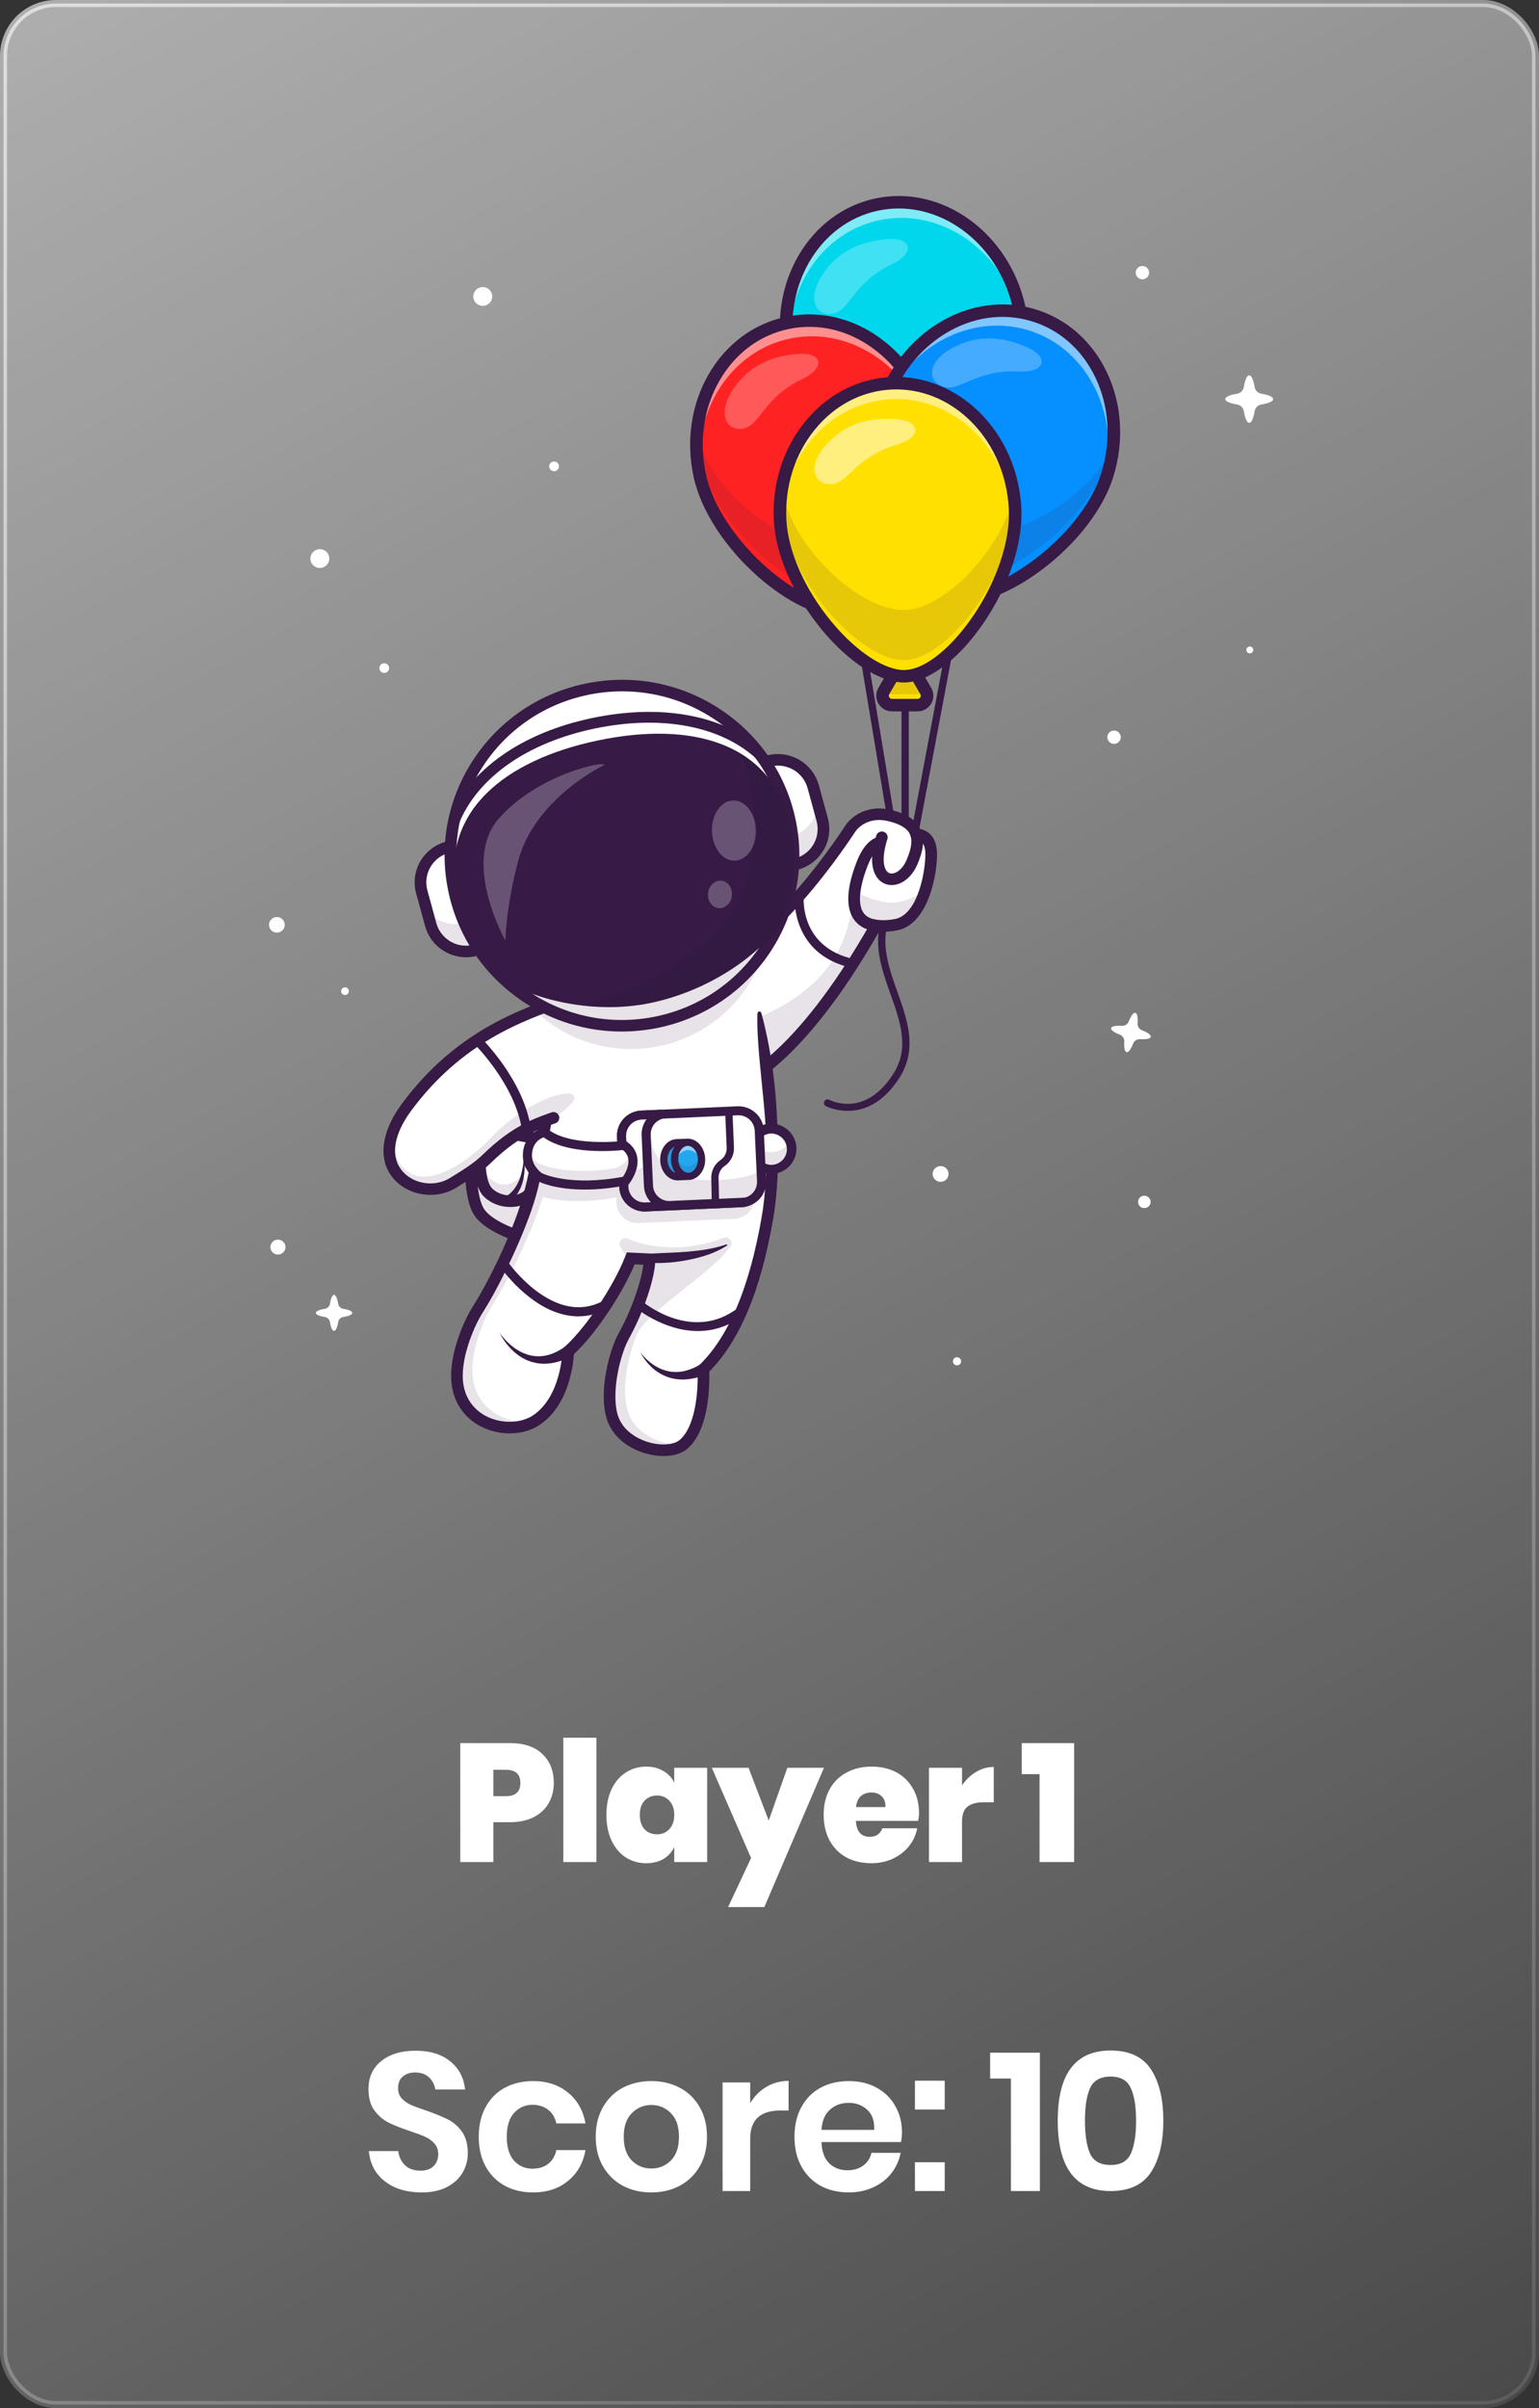 <svg width="220" height="344" viewBox="0 0 220 344" fill="none" xmlns="http://www.w3.org/2000/svg">
<rect x="0" y="0" width="220" height="344" fill="#333333" stroke="none"/>
<rect x="0.5" y="0.5" width="219" height="343" rx="7.5" fill="url(#paint0_linear_2_1486)"/>
<path d="M50.356 187.553C50.356 187.799 49.847 188.017 49.086 188.132C48.898 188.162 48.725 188.249 48.591 188.382C48.457 188.515 48.368 188.686 48.339 188.872C48.219 189.626 48.003 190.13 47.754 190.13C47.506 190.13 47.289 189.626 47.17 188.872C47.14 188.686 47.052 188.515 46.918 188.382C46.784 188.249 46.61 188.161 46.423 188.132C45.661 188.014 45.151 187.799 45.151 187.553C45.151 187.307 45.661 187.089 46.422 186.973C46.61 186.944 46.783 186.857 46.918 186.724C47.052 186.591 47.14 186.419 47.17 186.233C47.289 185.479 47.506 184.974 47.754 184.974C48.003 184.974 48.219 185.479 48.339 186.233C48.368 186.419 48.456 186.592 48.59 186.725C48.725 186.859 48.899 186.947 49.087 186.976C49.847 187.091 50.356 187.306 50.356 187.553Z" fill="white"/>
<path d="M164.507 148.119C164.447 148.387 163.84 148.499 162.982 148.447C162.77 148.434 162.56 148.488 162.382 148.601C162.203 148.713 162.065 148.879 161.988 149.075C161.676 149.868 161.315 150.366 161.045 150.307C160.774 150.248 160.661 149.646 160.714 148.796C160.727 148.586 160.672 148.378 160.558 148.201C160.444 148.024 160.277 147.888 160.08 147.811C159.279 147.502 158.774 147.145 158.831 146.876C158.889 146.608 159.5 146.494 160.358 146.547C160.57 146.56 160.78 146.507 160.959 146.394C161.138 146.281 161.276 146.115 161.353 145.919C161.665 145.125 162.026 144.627 162.296 144.687C162.567 144.746 162.681 145.348 162.627 146.199C162.614 146.408 162.669 146.616 162.783 146.794C162.897 146.971 163.065 147.107 163.262 147.184C164.065 147.493 164.567 147.849 164.507 148.119Z" fill="white"/>
<path d="M182 57.015C182 57.339 181.33 57.62 180.33 57.776C180.084 57.814 179.856 57.929 179.679 58.104C179.503 58.279 179.387 58.505 179.348 58.749C179.192 59.74 178.906 60.403 178.579 60.403C178.252 60.403 177.967 59.74 177.811 58.749C177.772 58.505 177.656 58.279 177.479 58.104C177.303 57.929 177.075 57.815 176.828 57.776C175.827 57.621 175.156 57.339 175.156 57.015C175.156 56.691 175.824 56.405 176.825 56.25C177.072 56.212 177.3 56.097 177.477 55.922C177.653 55.747 177.77 55.521 177.809 55.277C177.965 54.285 178.25 53.621 178.577 53.621C178.904 53.621 179.189 54.285 179.346 55.277C179.384 55.521 179.501 55.747 179.677 55.922C179.854 56.097 180.082 56.212 180.329 56.25C181.328 56.405 182 56.689 182 57.015Z" fill="white"/>
<path d="M159.931 105.986C160.306 105.615 160.306 105.013 159.931 104.641C159.556 104.27 158.948 104.27 158.573 104.641C158.198 105.013 158.198 105.615 158.573 105.986C158.948 106.358 159.556 106.358 159.931 105.986Z" fill="white"/>
<path d="M164.474 171.788C164.524 171.301 164.166 170.865 163.673 170.816C163.181 170.766 162.742 171.121 162.692 171.609C162.642 172.096 163 172.532 163.492 172.581C163.985 172.631 164.424 172.276 164.474 171.788Z" fill="white"/>
<path d="M134.748 168.795C135.356 168.638 135.72 168.023 135.561 167.421C135.403 166.818 134.782 166.458 134.174 166.615C133.566 166.772 133.202 167.387 133.36 167.99C133.519 168.592 134.14 168.953 134.748 168.795Z" fill="white"/>
<path d="M47.031 80.146C47.226 79.431 46.8 78.694 46.078 78.5C45.355 78.307 44.612 78.73 44.416 79.445C44.221 80.16 44.648 80.897 45.37 81.091C46.092 81.284 46.835 80.861 47.031 80.146Z" fill="white"/>
<path d="M163.985 39.621C164.359 39.25 164.359 38.648 163.985 38.276C163.61 37.905 163.002 37.905 162.627 38.276C162.252 38.648 162.252 39.25 162.627 39.621C163.002 39.993 163.61 39.993 163.985 39.621Z" fill="white"/>
<path d="M69.206 43.677C69.946 43.57 70.459 42.889 70.351 42.156C70.243 41.423 69.556 40.915 68.816 41.022C68.075 41.128 67.563 41.809 67.67 42.542C67.778 43.276 68.466 43.784 69.206 43.677Z" fill="white"/>
<path d="M39.733 179.218C40.328 179.218 40.81 178.74 40.81 178.15C40.81 177.561 40.328 177.083 39.733 177.083C39.138 177.083 38.655 177.561 38.655 178.15C38.655 178.74 39.138 179.218 39.733 179.218Z" fill="white"/>
<path d="M178.66 93.334C178.933 93.334 179.154 93.114 179.154 92.844C179.154 92.574 178.933 92.355 178.66 92.355C178.388 92.355 178.167 92.574 178.167 92.844C178.167 93.114 178.388 93.334 178.66 93.334Z" fill="white"/>
<path d="M137.296 194.787C137.473 194.519 137.397 194.159 137.127 193.984C136.856 193.809 136.493 193.884 136.316 194.152C136.139 194.42 136.215 194.779 136.486 194.955C136.756 195.13 137.119 195.055 137.296 194.787Z" fill="white"/>
<path d="M79.612 67.178C79.924 66.956 79.995 66.524 79.77 66.215C79.545 65.905 79.11 65.835 78.798 66.057C78.485 66.28 78.414 66.711 78.639 67.021C78.864 67.33 79.299 67.401 79.612 67.178Z" fill="white"/>
<path d="M55.629 95.406C55.636 95.542 55.602 95.677 55.531 95.794C55.461 95.911 55.356 96.005 55.232 96.064C55.108 96.122 54.968 96.143 54.832 96.123C54.696 96.103 54.569 96.044 54.467 95.952C54.364 95.861 54.292 95.741 54.258 95.609C54.224 95.477 54.231 95.337 54.277 95.209C54.324 95.08 54.407 94.968 54.518 94.887C54.628 94.805 54.761 94.758 54.898 94.751C54.99 94.747 55.081 94.76 55.167 94.79C55.253 94.821 55.333 94.868 55.401 94.928C55.468 94.989 55.523 95.063 55.563 95.144C55.602 95.226 55.624 95.315 55.629 95.406Z" fill="white"/>
<path d="M49.87 141.592C49.87 141.701 49.838 141.807 49.777 141.898C49.716 141.988 49.629 142.058 49.528 142.1C49.426 142.141 49.315 142.152 49.207 142.131C49.099 142.11 49.001 142.057 48.923 141.98C48.846 141.903 48.793 141.805 48.772 141.698C48.751 141.592 48.762 141.481 48.804 141.381C48.846 141.28 48.917 141.195 49.009 141.134C49.1 141.074 49.207 141.042 49.317 141.042C49.464 141.043 49.605 141.101 49.708 141.204C49.812 141.307 49.87 141.447 49.87 141.592Z" fill="white"/>
<path d="M40.29 132.98C40.772 132.593 40.846 131.891 40.455 131.413C40.063 130.935 39.355 130.862 38.873 131.25C38.391 131.637 38.317 132.339 38.708 132.817C39.099 133.295 39.808 133.368 40.29 132.98Z" fill="white"/>
<path d="M129.39 117.959C129.252 117.959 129.12 117.905 129.022 117.808C128.925 117.711 128.87 117.58 128.87 117.444V95.429C128.87 95.293 128.925 95.162 129.022 95.065C129.12 94.968 129.252 94.914 129.39 94.914C129.528 94.914 129.66 94.968 129.758 95.065C129.855 95.162 129.91 95.293 129.91 95.429V117.444C129.91 117.58 129.855 117.711 129.758 117.808C129.66 117.905 129.528 117.959 129.39 117.959Z" fill="#371A45"/>
<path d="M127.284 117.041C127.161 117.041 127.042 116.998 126.948 116.918C126.854 116.839 126.791 116.73 126.771 116.609L121.429 84.508C121.406 84.373 121.439 84.234 121.519 84.123C121.6 84.012 121.721 83.938 121.857 83.915C121.994 83.893 122.133 83.925 122.245 84.005C122.357 84.085 122.433 84.205 122.455 84.34L127.797 116.442C127.82 116.577 127.787 116.715 127.707 116.826C127.627 116.937 127.505 117.012 127.369 117.034C127.341 117.039 127.313 117.041 127.284 117.041Z" fill="#371A45"/>
<path d="M130.809 119.301C130.777 119.301 130.745 119.298 130.714 119.292C130.578 119.267 130.458 119.189 130.38 119.077C130.302 118.964 130.272 118.825 130.298 118.691L137.626 79.736C137.638 79.669 137.664 79.605 137.701 79.548C137.738 79.491 137.786 79.442 137.843 79.403C137.899 79.365 137.963 79.338 138.03 79.323C138.097 79.309 138.166 79.308 138.233 79.321C138.301 79.333 138.365 79.359 138.423 79.396C138.48 79.433 138.529 79.481 138.568 79.537C138.607 79.594 138.634 79.657 138.647 79.723C138.661 79.79 138.662 79.859 138.649 79.925L131.32 118.88C131.298 118.998 131.235 119.105 131.141 119.182C131.048 119.258 130.931 119.3 130.809 119.301Z" fill="#371A45"/>
<path d="M87.553 144.586L87.391 147.935L87.31 149.643L85.894 179.083C85.894 179.083 83.874 178.873 81.187 178.377C80.661 178.279 80.11 178.17 79.544 178.052C75.322 177.163 70.252 175.633 68.548 173.225C66 169.625 67.437 153.699 70.826 147.719C72.379 144.977 78.643 144.449 83.049 144.432C83.541 144.429 84.011 144.432 84.447 144.442C86.289 144.48 87.553 144.586 87.553 144.586Z" fill="white"/>
<g opacity="0.35">
<path opacity="0.35" d="M87.389 147.937L87.308 149.645L86.184 173.021L85.892 179.085L85.77 179.072L85.692 179.062L85.618 179.054C85.598 179.054 85.578 179.049 85.559 179.047C85.551 179.047 85.542 179.047 85.535 179.044C85.498 179.04 85.458 179.036 85.416 179.029C85.406 179.029 85.396 179.028 85.386 179.026L85.276 179.013C85.224 179.007 85.169 178.999 85.112 178.992C85.071 178.986 85.027 178.981 84.983 178.976L84.846 178.958C84.787 178.95 84.725 178.941 84.662 178.934C84.534 178.916 84.397 178.898 84.254 178.877C84.127 178.86 83.994 178.841 83.855 178.82C83.695 178.796 83.528 178.772 83.354 178.745C82.712 178.647 81.978 178.525 81.185 178.379C81.029 178.35 80.873 178.32 80.717 178.29L80.38 178.225C80.107 178.173 79.826 178.114 79.543 178.054C75.32 177.165 70.251 175.635 68.549 173.227C66.452 170.263 67.053 158.941 69.226 151.696C68.226 158.101 68.273 165.08 69.854 167.314C70.634 168.418 72.238 169.342 74.161 170.106C74.98 170.431 75.831 169.73 75.683 168.869C75.683 168.862 75.68 168.855 75.679 168.849C75.414 167.269 75.339 165.485 75.569 163.422C76.061 159 77.403 152.709 82.823 148.095C82.949 147.985 84.959 147.955 87.389 147.937Z" fill="#371A45"/>
</g>
<path d="M86.685 179.997L85.809 179.906C85.211 179.844 71.145 178.336 67.864 173.701C65.932 170.97 66.43 163.514 66.629 161.294C67.033 156.782 68.157 150.74 70.097 147.317C72.743 142.65 86.106 143.636 87.621 143.762L88.421 143.829L86.685 179.997ZM83.317 145.25C78.76 145.25 72.871 145.797 71.552 148.125C68.106 154.205 67.062 169.688 69.23 172.755C71.431 175.867 80.728 177.617 85.106 178.166L86.682 145.352C85.748 145.29 84.584 145.25 83.317 145.25Z" fill="#371A45"/>
<path d="M70.07 161.482L75.837 162.453C76.087 162.495 76.317 162.617 76.489 162.802C76.661 162.987 76.766 163.224 76.788 163.474C76.951 165.362 77.1 169.742 75.142 171.001C73.517 172.047 71.074 171.679 69.749 170.339C68.267 168.839 68.511 164.581 68.736 162.482C68.752 162.327 68.8 162.178 68.877 162.042C68.954 161.907 69.059 161.789 69.184 161.695C69.309 161.601 69.452 161.534 69.604 161.497C69.757 161.46 69.915 161.455 70.07 161.482Z" fill="white"/>
<g opacity="0.35">
<path opacity="0.35" d="M76.788 163.475C76.952 165.362 77.1 169.742 75.142 171.001C73.517 172.047 71.075 171.679 69.749 170.338C68.838 169.415 68.58 167.45 68.568 165.585C68.742 166.532 69.082 167.32 69.546 167.859C72.207 170.951 74.707 167.829 74.707 167.829C74.707 167.829 75.01 168.671 75.308 168.745C76.556 169.054 76.663 165.11 76.672 163.068C76.737 163.195 76.776 163.333 76.788 163.475Z" fill="#371A45"/>
</g>
<path d="M72.951 172.429C71.555 172.429 70.133 171.906 69.154 170.916C67.541 169.287 67.588 165.383 67.906 162.395C67.934 162.128 68.017 161.87 68.15 161.637C68.284 161.404 68.463 161.2 68.679 161.038C68.894 160.876 69.141 160.76 69.404 160.696C69.667 160.633 69.94 160.623 70.207 160.668L75.974 161.639C76.406 161.712 76.801 161.925 77.098 162.244C77.395 162.563 77.577 162.971 77.615 163.404C77.828 165.877 77.85 170.24 75.592 171.693C74.825 172.188 73.894 172.429 72.951 172.429ZM69.876 162.29C69.808 162.29 69.742 162.313 69.687 162.353C69.653 162.379 69.625 162.411 69.604 162.449C69.583 162.486 69.57 162.527 69.565 162.569C69.183 166.133 69.481 168.889 70.345 169.762C71.421 170.848 73.45 171.105 74.689 170.309C75.773 169.612 76.259 167.02 75.959 163.545C75.953 163.476 75.924 163.412 75.877 163.361C75.83 163.311 75.767 163.277 75.698 163.266L69.931 162.294C69.913 162.291 69.894 162.29 69.876 162.29Z" fill="#371A45"/>
<path d="M71.998 171.062C72.053 171.044 72.107 171.023 72.159 170.997C72.221 170.967 72.283 170.936 72.345 170.899C72.472 170.826 72.594 170.745 72.709 170.655C72.95 170.472 73.169 170.261 73.362 170.029C73.765 169.544 74.08 168.994 74.293 168.403C74.514 167.804 74.654 167.167 74.761 166.515C74.859 165.868 74.946 165.209 74.87 164.551C75.032 165.197 75.033 165.874 75.02 166.539C74.999 167.204 74.944 167.879 74.793 168.549C74.642 169.233 74.372 169.886 73.996 170.479C73.802 170.786 73.574 171.071 73.316 171.327C73.184 171.459 73.043 171.582 72.894 171.695C72.821 171.754 72.739 171.809 72.659 171.862C72.568 171.922 72.472 171.975 72.373 172.021L72.329 172.041C72.267 172.07 72.199 172.086 72.13 172.089C72.061 172.092 71.992 172.082 71.927 172.058C71.862 172.035 71.803 171.999 71.752 171.953C71.701 171.907 71.66 171.851 71.631 171.789C71.602 171.727 71.585 171.66 71.582 171.592C71.579 171.523 71.59 171.455 71.614 171.391C71.637 171.327 71.673 171.268 71.72 171.217C71.767 171.167 71.823 171.126 71.885 171.097C71.922 171.081 71.959 171.07 71.998 171.062Z" fill="#371A45"/>
<path d="M79.562 148.511C78.865 148.408 78.153 148.321 77.448 148.246C76.742 148.17 76.033 148.107 75.328 148.064C74.622 148.021 73.918 147.99 73.222 147.996C72.527 148.002 71.837 148.031 71.198 148.131C71.09 148.148 70.979 148.144 70.873 148.119C70.766 148.093 70.666 148.047 70.577 147.983C70.489 147.92 70.414 147.839 70.357 147.747C70.3 147.654 70.261 147.552 70.244 147.444C70.227 147.337 70.232 147.228 70.257 147.122C70.283 147.017 70.329 146.918 70.394 146.83C70.458 146.742 70.539 146.668 70.632 146.611C70.726 146.555 70.829 146.517 70.938 146.5C70.964 146.496 70.99 146.493 71.017 146.491C71.805 146.443 72.551 146.485 73.29 146.547C74.029 146.609 74.752 146.709 75.474 146.821C76.197 146.933 76.907 147.064 77.617 147.207C78.327 147.35 79.031 147.503 79.74 147.676C79.848 147.702 79.942 147.768 80.002 147.86C80.062 147.952 80.083 148.064 80.062 148.172C80.041 148.279 79.978 148.375 79.888 148.438C79.797 148.501 79.685 148.528 79.576 148.511L79.562 148.511Z" fill="#371A45"/>
<path d="M133.971 50.953C133.947 51.007 133.928 51.063 133.915 51.121L133.971 50.953Z" fill="#D66B09"/>
<path d="M135.02 69.025L137.326 71.83C137.477 72.012 137.576 72.231 137.614 72.463C137.653 72.696 137.628 72.934 137.544 73.155C137.46 73.375 137.318 73.569 137.134 73.719C136.95 73.868 136.729 73.966 136.494 74.004L132.889 74.581C132.654 74.618 132.413 74.594 132.191 74.51C131.968 74.426 131.772 74.286 131.622 74.103C131.471 73.92 131.372 73.702 131.334 73.469C131.297 73.236 131.321 72.998 131.406 72.777L132.706 69.395C132.791 69.176 132.933 68.983 133.117 68.835C133.301 68.687 133.521 68.589 133.755 68.552C133.99 68.514 134.23 68.538 134.451 68.621C134.673 68.704 134.869 68.844 135.02 69.025Z" fill="#E25A5A"/>
<g opacity="0.35">
<path opacity="0.35" d="M135.124 68.994L137.449 71.785C137.6 71.967 137.701 72.185 137.74 72.417C137.779 72.65 137.756 72.888 137.673 73.109C137.59 73.33 137.449 73.525 137.266 73.675C137.082 73.826 136.862 73.925 136.627 73.964L133.026 74.563C132.791 74.602 132.55 74.579 132.328 74.496C132.105 74.414 131.907 74.275 131.756 74.093C131.605 73.911 131.504 73.693 131.465 73.461C131.425 73.228 131.448 72.989 131.532 72.769L132.809 69.379C132.892 69.158 133.032 68.963 133.216 68.813C133.4 68.663 133.62 68.564 133.854 68.525C134.089 68.486 134.33 68.508 134.553 68.591C134.776 68.673 134.973 68.812 135.124 68.994Z" fill="#371A45"/>
</g>
<path d="M132.66 75.49C132.296 75.488 131.937 75.398 131.615 75.229C131.293 75.06 131.018 74.817 130.811 74.519C130.605 74.221 130.475 73.879 130.432 73.52C130.388 73.162 130.433 72.798 130.563 72.461L131.863 69.079C132.004 68.713 132.239 68.389 132.546 68.141C132.852 67.894 133.219 67.73 133.61 67.667C134.001 67.605 134.401 67.645 134.771 67.784C135.141 67.924 135.468 68.157 135.718 68.461L138.025 71.265C138.275 71.569 138.44 71.933 138.503 72.32C138.566 72.707 138.525 73.104 138.385 73.47C138.244 73.837 138.008 74.16 137.702 74.408C137.395 74.655 137.027 74.819 136.637 74.881L133.032 75.458C132.909 75.479 132.785 75.489 132.66 75.49ZM133.971 69.421C133.945 69.421 133.92 69.423 133.895 69.427C133.816 69.439 133.741 69.472 133.679 69.522C133.617 69.572 133.569 69.638 133.542 69.712L132.244 73.094C132.215 73.168 132.207 73.249 132.219 73.327C132.232 73.406 132.265 73.479 132.316 73.541C132.367 73.603 132.433 73.65 132.508 73.678C132.583 73.706 132.664 73.714 132.743 73.701L136.348 73.124C136.427 73.112 136.502 73.079 136.564 73.028C136.626 72.978 136.674 72.913 136.702 72.839C136.731 72.765 136.739 72.684 136.726 72.606C136.713 72.528 136.68 72.454 136.629 72.392L134.322 69.588C134.28 69.535 134.227 69.493 134.166 69.464C134.105 69.435 134.038 69.421 133.971 69.421Z" fill="#371A45"/>
<path d="M112.831 50.998C115.001 61.114 127.688 71.557 134.141 70.199C140.594 68.841 147.895 54.187 145.724 44.071C143.553 33.955 134.431 27.305 125.347 29.218C116.264 31.131 110.66 40.882 112.831 50.998Z" fill="#00D7ED"/>
<g opacity="0.7">
<path opacity="0.7" d="M112.831 50.998C112.838 51.028 112.844 51.058 112.851 51.089C111.838 41.774 117.272 33.231 125.712 31.456C134.706 29.563 143.74 36.063 146.022 46.013C145.96 45.362 145.86 44.714 145.724 44.074C143.553 33.958 134.431 27.307 125.347 29.22C116.264 31.133 110.66 40.882 112.831 50.998Z" fill="white"/>
</g>
<g opacity="0.35">
<path opacity="0.35" d="M112.831 50.998C115.002 61.114 127.688 71.557 134.141 70.199C140.593 68.841 147.895 54.186 145.724 44.071C145.704 43.977 145.684 43.885 145.663 43.794C145.503 51.903 138.732 61.94 132.991 63.149C126.538 64.508 114.31 56.199 112.509 47.806C112.457 47.559 112.41 47.311 112.37 47.065C112.398 48.387 112.552 49.704 112.831 50.998Z" fill="#371A45"/>
</g>
<path d="M132.969 71.204C129.71 71.204 125.385 69.142 121.286 65.57C116.473 61.373 112.984 55.995 111.951 51.182C109.681 40.602 115.606 30.358 125.16 28.346C134.713 26.334 144.333 33.304 146.603 43.884C147.636 48.696 146.655 55.014 143.984 60.788C141.374 66.425 137.674 70.364 134.327 71.069C133.881 71.16 133.426 71.206 132.969 71.204ZM128.479 29.781C127.489 29.782 126.501 29.885 125.533 30.09C116.951 31.898 111.645 41.195 113.709 50.814C115.657 59.89 126.687 69.433 132.895 69.433C133.25 69.435 133.605 69.401 133.953 69.33C139.868 68.084 146.908 53.876 144.844 44.258C143.017 35.739 136.018 29.781 128.479 29.781Z" fill="#371A45"/>
<g opacity="0.5">
<path opacity="0.5" d="M126.753 34.163C122.275 34.56 119.414 36.379 117.474 39.402C115.417 42.608 116.516 45.227 119.004 44.829C121.493 44.431 121.865 40.456 127.424 37.783C131.015 36.055 130.287 33.849 126.753 34.163Z" fill="white"/>
</g>
<path d="M121.167 67.866C121.142 67.92 121.123 67.977 121.11 68.035L121.167 67.866Z" fill="#D66B09"/>
<path d="M100.029 67.91C102.199 78.026 114.886 88.47 121.339 87.111C127.792 85.752 135.093 71.099 132.923 60.983C130.752 50.867 121.627 44.218 112.543 46.13C103.46 48.043 97.856 57.796 100.029 67.91Z" fill="#FF2222"/>
<g opacity="0.7">
<path opacity="0.7" d="M100.029 67.91C100.036 67.941 100.043 67.971 100.049 68.001C99.037 58.687 104.47 50.143 112.91 48.369C121.904 46.475 130.938 52.975 133.221 62.925C133.158 62.273 133.059 61.626 132.922 60.986C130.751 50.869 121.629 44.22 112.545 46.132C103.462 48.045 97.856 57.796 100.029 67.91Z" fill="white"/>
</g>
<g opacity="0.35">
<path opacity="0.35" d="M100.288 65.849C102.459 75.966 115.145 86.409 121.598 85.051C128.05 83.693 135.352 69.037 133.181 58.922C133.162 58.829 133.141 58.737 133.12 58.646C132.96 66.756 126.189 76.792 120.448 78.001C113.996 79.36 101.767 71.052 99.966 62.658C99.914 62.411 99.868 62.163 99.827 61.917C99.855 63.239 100.009 64.556 100.288 65.849Z" fill="#371A45"/>
</g>
<path d="M120.164 88.117C116.906 88.117 112.58 86.055 108.481 82.483C103.669 78.286 100.179 72.908 99.146 68.096C98.051 62.99 98.809 57.807 101.282 53.503C103.775 49.166 107.708 46.238 112.355 45.259C117.002 44.28 121.797 45.371 125.856 48.328C129.882 51.266 132.703 55.692 133.799 60.798C134.831 65.61 133.851 71.928 131.178 77.703C128.568 83.339 124.869 87.278 121.523 87.983C121.076 88.074 120.621 88.119 120.164 88.117ZM115.698 46.691C114.7 46.691 113.705 46.795 112.729 47.001C108.59 47.872 105.08 50.494 102.847 54.384C100.591 58.308 99.903 63.045 100.907 67.725C102.854 76.8 113.885 86.343 120.093 86.344C120.448 86.346 120.803 86.311 121.15 86.24C127.066 84.995 134.105 70.787 132.041 61.168C131.038 56.489 128.463 52.439 124.791 49.764C122.017 47.742 118.87 46.691 115.698 46.691Z" fill="#371A45"/>
<g opacity="0.5">
<path opacity="0.5" d="M113.948 50.561C109.47 50.958 106.609 52.779 104.67 55.8C102.612 59.005 103.712 61.623 106.2 61.227C108.688 60.831 109.061 56.855 114.619 54.181C118.211 52.453 117.482 50.247 113.948 50.561Z" fill="white"/>
</g>
<path d="M144.676 68.183C144.628 68.219 144.584 68.259 144.545 68.304L144.676 68.183Z" fill="#D66B09"/>
<path d="M136.818 84.526L137.479 88.082C137.522 88.313 137.503 88.552 137.423 88.774C137.343 88.996 137.206 89.194 137.025 89.347C136.844 89.5 136.625 89.603 136.391 89.645C136.157 89.688 135.916 89.669 135.692 89.59L132.251 88.378C132.027 88.299 131.827 88.163 131.673 87.983C131.519 87.804 131.415 87.588 131.372 87.356C131.329 87.124 131.348 86.885 131.428 86.663C131.507 86.441 131.645 86.243 131.826 86.091L134.606 83.744C134.787 83.591 135.006 83.488 135.24 83.446C135.474 83.403 135.716 83.422 135.94 83.502C136.164 83.581 136.363 83.718 136.518 83.897C136.672 84.077 136.775 84.294 136.818 84.526Z" fill="#3BD8E0"/>
<g opacity="0.35">
<path opacity="0.35" d="M136.927 84.549L137.61 88.105C137.655 88.336 137.637 88.575 137.559 88.798C137.48 89.02 137.344 89.219 137.164 89.373C136.984 89.527 136.766 89.631 136.532 89.675C136.298 89.719 136.057 89.701 135.832 89.624L132.384 88.432C132.159 88.355 131.959 88.22 131.804 88.042C131.648 87.863 131.543 87.647 131.498 87.416C131.454 87.184 131.472 86.945 131.55 86.722C131.628 86.5 131.765 86.302 131.945 86.148L134.711 83.785C134.891 83.631 135.108 83.526 135.342 83.482C135.576 83.438 135.817 83.456 136.042 83.533C136.266 83.611 136.466 83.745 136.622 83.924C136.777 84.102 136.883 84.318 136.927 84.549Z" fill="#371A45"/>
</g>
<path d="M136.156 90.564C135.896 90.563 135.637 90.519 135.392 90.432L131.951 89.22C131.578 89.088 131.247 88.862 130.99 88.564C130.734 88.265 130.561 87.905 130.489 87.519C130.418 87.134 130.45 86.736 130.582 86.367C130.715 85.998 130.943 85.669 131.244 85.415L134.024 83.069C134.325 82.815 134.689 82.643 135.078 82.572C135.467 82.501 135.868 82.533 136.241 82.664C136.614 82.796 136.946 83.022 137.203 83.32C137.459 83.619 137.632 83.979 137.704 84.365L138.365 87.923C138.424 88.244 138.412 88.575 138.328 88.891C138.245 89.208 138.093 89.502 137.882 89.754C137.672 90.005 137.408 90.208 137.11 90.348C136.811 90.488 136.486 90.562 136.156 90.564ZM135.48 84.316C135.373 84.316 135.27 84.354 135.189 84.425L132.409 86.771C132.348 86.822 132.301 86.889 132.274 86.964C132.247 87.039 132.24 87.12 132.254 87.198C132.269 87.277 132.304 87.35 132.356 87.411C132.409 87.471 132.476 87.517 132.552 87.544L135.994 88.755C136.069 88.782 136.15 88.788 136.229 88.774C136.308 88.76 136.381 88.725 136.442 88.673C136.503 88.622 136.55 88.555 136.576 88.481C136.603 88.406 136.61 88.326 136.595 88.247L135.934 84.692C135.92 84.614 135.886 84.54 135.834 84.48C135.782 84.419 135.714 84.373 135.638 84.347C135.588 84.328 135.535 84.318 135.481 84.316H135.48Z" fill="#371A45"/>
<path d="M126.119 58.148C123.111 68.051 129.162 83.252 135.482 85.136C141.801 87.02 155.314 77.652 158.323 67.749C161.332 57.845 156.56 47.668 147.668 45.017C138.776 42.366 129.128 48.244 126.119 58.148Z" fill="#068FFF"/>
<g opacity="0.7">
<path opacity="0.7" d="M126.12 58.148L126.094 58.236C129.729 49.588 138.641 44.688 146.903 47.151C155.707 49.779 160.471 59.781 157.641 69.591C157.903 68.991 158.13 68.376 158.321 67.749C161.33 57.848 156.561 47.668 147.669 45.017C138.777 42.366 129.129 48.244 126.12 58.148Z" fill="white"/>
</g>
<g opacity="0.35">
<path opacity="0.35" d="M126.119 55.829C123.111 65.732 129.163 80.933 135.478 82.817C141.794 84.702 155.313 75.332 158.321 65.43C158.348 65.339 158.375 65.249 158.401 65.158C154.323 72.192 143.514 77.765 137.893 76.089C131.577 74.206 124.89 61.094 127.387 52.877C127.46 52.636 127.543 52.396 127.625 52.162C127.007 53.334 126.503 54.562 126.119 55.829Z" fill="#371A45"/>
</g>
<path d="M137.247 86.261C136.561 86.269 135.878 86.177 135.219 85.989C131.942 85.01 128.585 80.785 126.455 74.952C124.274 68.98 123.825 62.602 125.259 57.891C126.778 52.893 129.959 48.71 134.217 46.116C138.508 43.501 143.378 42.808 147.927 44.164C152.477 45.521 156.15 48.761 158.273 53.288C160.378 57.78 160.701 63.007 159.182 68.006C157.75 72.716 153.825 77.79 148.675 81.578C144.594 84.582 140.424 86.261 137.247 86.261ZM126.98 58.404C124.119 67.82 129.948 82.557 135.738 84.283C141.529 86.009 154.599 76.908 157.46 67.492C158.852 62.912 158.561 58.134 156.641 54.039C154.739 49.979 151.46 47.078 147.409 45.87C143.358 44.662 139.007 45.288 135.158 47.633C131.276 49.998 128.372 53.824 126.98 58.402V58.404Z" fill="#371A45"/>
<g opacity="0.5">
<path opacity="0.5" d="M146.748 49.571C142.63 47.785 139.237 48.019 136.069 49.743C132.709 51.573 132.401 54.393 134.776 55.23C137.151 56.067 139.408 52.76 145.578 53.066C149.566 53.262 149.999 50.98 146.748 49.571Z" fill="white"/>
</g>
<path d="M128.121 132.09C126.443 132.428 125.209 132.209 125.209 132.209C125.164 132.288 125.118 132.369 125.071 132.447C119.568 142.117 114.802 147.676 111.326 150.845C110.789 151.326 110.159 151.694 109.474 151.927C105.261 153.43 98.858 150.923 98.858 150.923L99.607 147.503L101.428 139.169C101.428 139.169 102.37 138.676 103.984 137.52C104.155 137.395 104.335 137.265 104.52 137.127C105.937 136.078 107.771 134.585 109.882 132.558C113.227 129.347 117.268 124.796 121.439 118.546C121.439 118.546 123.167 115.488 127.279 116.523C129.472 117.076 130.612 117.986 130.979 119.226C130.979 119.226 133.048 119 133.106 121.906C133.16 124.374 132.075 131.297 128.121 132.09Z" fill="white"/>
<g opacity="0.35">
<path opacity="0.35" d="M125.069 132.451C119.566 142.119 114.802 147.676 111.326 150.846C107.518 154.317 98.858 150.925 98.858 150.925L99.777 146.723C102.641 147.375 106.202 146.369 109.055 145.095C120.355 140.053 121.315 132.443 121.993 128.637C122.082 129.838 122.718 131.385 125.069 132.451Z" fill="#371A45"/>
</g>
<g opacity="0.35">
<path opacity="0.35" d="M126.497 132.275C126.497 132.275 123.003 132.577 122.18 127.247C122.18 127.247 123.239 128.178 126.297 128.831C129.334 129.479 132.135 127.198 132.135 127.198C132.135 127.198 130.946 132.388 126.497 132.275Z" fill="#371A45"/>
</g>
<path d="M102.081 139.325C101.893 139.326 101.71 139.263 101.562 139.148C101.414 139.032 101.31 138.87 101.268 138.688C101.225 138.507 101.245 138.316 101.326 138.147C101.407 137.979 101.543 137.842 101.712 137.76C101.8 137.717 110.595 133.288 120.73 118.118C121.455 116.865 123.772 114.792 127.488 115.726C129.588 116.254 130.916 117.128 131.545 118.396C132.203 119.723 132.065 121.366 131.101 123.567C130.161 125.719 128.213 126.886 126.565 126.276C125.05 125.717 123.912 123.605 125.264 119.358C125.331 119.149 125.478 118.975 125.674 118.874C125.87 118.773 126.099 118.753 126.309 118.819C126.52 118.885 126.696 119.031 126.797 119.225C126.899 119.42 126.919 119.646 126.853 119.854C125.917 122.785 126.349 124.437 127.145 124.731C127.821 124.981 128.941 124.356 129.572 122.911C130.314 121.211 130.47 119.974 130.048 119.124C129.647 118.316 128.675 117.727 127.076 117.326C123.622 116.457 122.18 118.927 122.166 118.953L122.134 119.004C111.711 134.614 102.819 139.059 102.445 139.24C102.332 139.296 102.207 139.325 102.081 139.325Z" fill="#371A45"/>
<path d="M105.252 155.745C105.05 155.746 104.853 155.674 104.7 155.542C104.547 155.41 104.448 155.227 104.422 155.028C104.395 154.829 104.443 154.627 104.556 154.46C104.67 154.293 104.84 154.173 105.037 154.122C105.112 154.101 113.263 151.601 124.482 131.806L124.772 131.295L125.354 131.398C125.362 131.398 126.471 131.581 127.955 131.283C131.342 130.602 132.324 124.092 132.278 121.925C132.262 121.16 132.083 120.6 131.76 120.308C131.567 120.136 131.315 120.044 131.056 120.05C130.947 120.062 130.838 120.053 130.733 120.022C130.628 119.992 130.531 119.942 130.446 119.874C130.361 119.806 130.291 119.722 130.239 119.627C130.187 119.532 130.155 119.428 130.144 119.32C130.121 119.102 130.186 118.883 130.326 118.712C130.465 118.542 130.667 118.432 130.887 118.409C131.24 118.383 131.594 118.426 131.93 118.537C132.266 118.647 132.576 118.823 132.842 119.053C133.546 119.664 133.915 120.619 133.942 121.89C134.004 124.97 132.666 132.018 128.285 132.898C127.424 133.072 126.543 133.135 125.665 133.085C114.156 153.203 105.82 155.621 105.469 155.715C105.398 155.734 105.326 155.744 105.252 155.745Z" fill="#371A45"/>
<path d="M125.209 133.035C125.171 133.035 125.132 133.032 125.094 133.027C123.625 132.826 122.556 132.18 121.916 131.108C120.891 129.39 121.072 126.707 122.454 123.135C123.797 119.663 125.555 119.532 125.887 119.542L125.842 121.191C125.862 121.193 125.882 121.193 125.902 121.191C125.893 121.191 124.932 121.345 124.01 123.726C122.853 126.718 122.619 129.042 123.351 130.27C123.724 130.896 124.369 131.264 125.323 131.395C125.534 131.421 125.726 131.527 125.861 131.689C125.995 131.851 126.062 132.059 126.048 132.268C126.033 132.478 125.939 132.674 125.783 132.817C125.627 132.96 125.423 133.039 125.21 133.037L125.209 133.035Z" fill="#371A45"/>
<path d="M109.511 175.081C108.65 179.461 106.631 189.719 100.547 195.614C100.547 195.614 101.025 203.488 97.728 206.321C95.477 208.255 88.925 206.876 87.537 202.46C86.341 198.651 88.091 192.779 89.078 191.024C91.285 187.104 92.865 182.134 92.851 179.894L90.167 179.767C88.534 183.981 84.446 190.223 81.227 193.067C81.227 193.067 81.071 200.133 76.494 202.984C73.175 205.052 66.758 203.867 65.502 198.375C64.624 194.533 66.967 189.123 68.306 187.049C70.427 183.768 74.305 176.044 75.851 170.266C75.955 169.869 76.053 169.48 76.136 169.103C76.484 167.523 76.829 165.913 77.164 164.327C77.469 162.874 77.769 161.441 78.054 160.067C78.864 156.16 79.569 152.74 80.047 150.756C80.047 150.756 80.261 149.339 80.629 147.416C80.916 145.925 81.295 144.129 81.742 142.453C82.506 139.583 83.466 137.074 84.482 137.074H101.428C102.409 137.074 103.255 137.238 103.984 137.522C105.493 138.103 106.508 139.183 107.185 140.335C108.416 142.418 108.549 144.733 108.549 144.733C108.789 146.763 109.14 149.213 109.473 151.929C110.314 158.79 111.034 167.35 109.511 175.081Z" fill="white"/>
<g opacity="0.35">
<path opacity="0.35" d="M79.15 164.555C79.102 164.783 79.053 165.011 79.003 165.24C78.352 165.019 77.733 164.711 77.165 164.327C77.168 164.311 77.171 164.296 77.174 164.281L79.15 164.555Z" fill="#371A45"/>
</g>
<g opacity="0.35">
<path opacity="0.35" d="M91.291 190.2C90.302 191.952 88.552 197.826 89.751 201.636C90.809 205.004 94.869 206.604 97.734 206.317C95.487 208.256 88.928 206.879 87.54 202.459C86.344 198.65 88.093 192.778 89.08 191.023C91.288 187.103 92.867 182.134 92.854 179.894L90.17 179.767C89.941 180.356 89.667 180.982 89.349 181.636C89.817 179.958 89.276 179.002 88.71 178.176C88.237 177.486 88.978 176.616 89.744 176.962C90.913 177.49 92.7 178.02 95.306 178.17C98.731 178.367 101.727 177.478 103.416 176.826C104.16 176.539 104.854 177.363 104.425 178.029C102.157 181.553 93.131 186.927 91.291 190.2Z" fill="#371A45"/>
</g>
<path d="M80.318 150.82C79.555 157.063 78.35 163.227 76.986 169.378C76.628 170.966 76.125 172.49 75.569 173.986C75.014 175.482 74.404 176.951 73.757 178.401C73.111 179.852 72.424 181.283 71.704 182.699C70.984 184.114 70.229 185.512 69.389 186.885L68.775 187.875L68.501 188.362L68.241 188.864C67.905 189.541 67.604 190.24 67.333 190.949C67.061 191.657 66.837 192.382 66.638 193.108C66.45 193.831 66.31 194.565 66.219 195.305C66.147 196.037 66.118 196.768 66.197 197.47C66.286 198.16 66.457 198.852 66.752 199.479C67.044 200.106 67.442 200.678 67.93 201.171C68.424 201.664 68.999 202.071 69.629 202.375C70.916 202.995 72.358 203.23 73.778 203.05C74.467 202.966 75.136 202.763 75.754 202.45C75.904 202.37 76.049 202.283 76.19 202.187L76.409 202.041L76.617 201.88C76.895 201.663 77.158 201.426 77.402 201.171C77.892 200.642 78.317 200.058 78.668 199.43C79.024 198.785 79.322 198.109 79.557 197.412C79.797 196.704 79.987 195.981 80.125 195.248C80.196 194.879 80.253 194.508 80.299 194.137C80.346 193.765 80.38 193.379 80.392 193.046L80.406 192.685L80.671 192.447C81.618 191.597 82.491 190.613 83.317 189.591C84.142 188.569 84.915 187.493 85.647 186.392C86.38 185.292 87.066 184.159 87.7 183.005C88.334 181.85 88.915 180.669 89.386 179.469L89.605 178.912L90.203 178.941L92.889 179.067L93.697 179.105L93.682 179.887C93.66 181.017 93.446 182.01 93.199 183.001C92.952 183.991 92.644 184.948 92.305 185.896C91.625 187.794 90.793 189.635 89.816 191.401C89.412 192.156 89.087 193.075 88.821 193.977C88.553 194.888 88.345 195.816 88.197 196.753C88.046 197.68 87.97 198.617 87.97 199.555C87.976 200.479 88.074 201.396 88.334 202.226C88.602 203.034 89.069 203.762 89.692 204.346C90.321 204.945 91.096 205.415 91.928 205.754C92.76 206.094 93.644 206.291 94.543 206.337C94.976 206.36 95.41 206.334 95.837 206.26C96.249 206.188 96.635 206.054 96.937 205.867C97.011 205.822 97.082 205.773 97.148 205.718C97.217 205.666 97.294 205.583 97.368 205.518C97.517 205.372 97.654 205.215 97.779 205.048C98.042 204.7 98.269 204.326 98.455 203.933C98.835 203.122 99.106 202.232 99.295 201.313C99.485 200.385 99.611 199.446 99.673 198.501C99.741 197.555 99.755 196.607 99.715 195.659L99.698 195.28L99.964 195.022C101.489 193.537 102.748 191.771 103.797 189.886C104.846 188 105.692 185.986 106.398 183.924C107.098 181.851 107.681 179.74 108.142 177.602C108.261 177.066 108.374 176.528 108.483 175.988C108.591 175.449 108.704 174.903 108.789 174.37C108.874 173.837 108.98 173.299 109.057 172.761L109.256 171.139C109.472 168.963 109.576 166.777 109.566 164.59C109.553 162.398 109.421 160.203 109.22 158.012L108.578 151.43C108.481 150.328 108.386 149.225 108.329 148.114C108.273 147.004 108.234 145.887 108.277 144.765C108.28 144.699 108.306 144.636 108.351 144.587C108.396 144.538 108.458 144.507 108.524 144.499C108.591 144.491 108.658 144.506 108.713 144.543C108.769 144.58 108.81 144.635 108.828 144.699V144.701C109.137 145.779 109.387 146.861 109.617 147.947C109.848 149.034 110.045 150.13 110.223 151.228C110.572 153.426 110.825 155.644 110.969 157.875C111.113 160.106 111.214 162.34 111.229 164.582C111.239 166.83 111.133 169.076 110.91 171.313L110.702 172.992C110.623 173.55 110.517 174.106 110.425 174.664C110.333 175.221 110.222 175.766 110.113 176.313C110.004 176.86 109.888 177.407 109.767 177.954C109.292 180.152 108.694 182.323 107.974 184.455C107.246 186.589 106.362 188.688 105.253 190.684C104.145 192.681 102.799 194.575 101.127 196.203L101.376 195.564C101.421 196.582 101.406 197.602 101.333 198.619C101.266 199.638 101.129 200.651 100.925 201.652C100.717 202.659 100.416 203.666 99.96 204.64C99.724 205.137 99.437 205.61 99.105 206.049C98.933 206.277 98.744 206.492 98.54 206.692C98.43 206.792 98.338 206.89 98.212 206.99C98.088 207.093 97.956 207.186 97.818 207.269C97.303 207.579 96.733 207.789 96.139 207.887C95.588 207.984 95.027 208.019 94.467 207.99C93.378 207.936 92.306 207.698 91.299 207.287C90.296 206.877 89.346 206.308 88.542 205.541C87.738 204.775 87.093 203.808 86.749 202.727C86.419 201.675 86.315 200.615 86.305 199.574C86.305 198.545 86.388 197.517 86.553 196.501C86.712 195.495 86.936 194.5 87.224 193.522C87.517 192.54 87.838 191.588 88.363 190.602C89.295 188.916 90.089 187.158 90.738 185.346C91.062 184.44 91.352 183.523 91.587 182.601C91.822 181.68 92.003 180.737 92.019 179.898L92.812 180.718L90.127 180.591L90.944 180.063C90.433 181.363 89.823 182.594 89.166 183.795C88.509 184.997 87.799 186.165 87.041 187.302C86.283 188.438 85.481 189.549 84.622 190.622C83.762 191.694 82.841 192.731 81.782 193.681L82.06 193.084C82.043 193.535 82.005 193.924 81.956 194.339C81.907 194.753 81.843 195.152 81.765 195.555C81.613 196.364 81.405 197.163 81.141 197.944C80.873 198.736 80.535 199.502 80.13 200.235C79.712 200.982 79.206 201.677 78.621 202.304C78.016 202.944 77.314 203.486 76.541 203.912C75.747 204.317 74.886 204.58 74 204.689C72.254 204.912 70.481 204.623 68.899 203.858C68.102 203.472 67.376 202.957 66.751 202.334C66.126 201.704 65.616 200.972 65.242 200.17C64.871 199.37 64.657 198.521 64.547 197.657C64.451 196.797 64.486 195.953 64.568 195.123C64.668 194.305 64.823 193.494 65.031 192.696C65.24 191.909 65.49 191.132 65.778 190.37C66.069 189.611 66.39 188.864 66.754 188.133L67.036 187.587L67.341 187.046L67.97 186.029C68.773 184.717 69.513 183.341 70.222 181.958C70.93 180.575 71.597 179.162 72.218 177.733C72.84 176.304 73.427 174.866 73.944 173.407C74.466 171.964 74.902 170.491 75.249 168.997C75.911 165.939 76.574 162.868 77.278 159.807C77.633 158.277 78 156.748 78.41 155.228C78.821 153.707 79.249 152.188 79.784 150.693C79.807 150.629 79.853 150.576 79.913 150.543C79.974 150.511 80.044 150.501 80.111 150.517C80.178 150.532 80.236 150.572 80.276 150.628C80.315 150.683 80.332 150.751 80.324 150.819L80.318 150.82Z" fill="#371A45"/>
<path d="M121.177 158.691C119.361 158.691 118.083 158.032 118.056 158.017C117.935 157.953 117.844 157.842 117.805 157.712C117.765 157.581 117.78 157.439 117.845 157.319C117.911 157.199 118.022 157.109 118.154 157.07C118.286 157.031 118.429 157.046 118.55 157.111C118.758 157.22 123.714 159.733 127.736 153.344C130.027 149.703 128.705 145.984 127.305 142.046C126.172 138.855 124.999 135.554 125.766 132.166C125.799 132.036 125.882 131.923 125.998 131.853C126.113 131.782 126.252 131.759 126.384 131.789C126.517 131.818 126.632 131.897 126.706 132.01C126.781 132.123 126.807 132.259 126.781 132.391C126.079 135.492 127.201 138.65 128.287 141.704C129.706 145.699 131.174 149.829 128.618 153.89C126.164 157.788 123.302 158.691 121.177 158.691Z" fill="#371A45"/>
<path d="M104.226 174.451C103.241 174.535 102.138 174.61 100.952 174.665C101.66 174.683 102.313 174.691 102.895 174.693C103.349 174.694 103.801 174.612 104.226 174.451Z" fill="white"/>
<path d="M113.15 164.36C113.263 162.77 112.054 161.39 110.449 161.278C108.843 161.166 107.45 162.364 107.337 163.955C107.224 165.545 108.434 166.925 110.039 167.037C111.644 167.149 113.037 165.951 113.15 164.36Z" fill="white"/>
<g opacity="0.35">
<path opacity="0.35" d="M113.161 164.208C113.156 164.587 113.075 164.962 112.924 165.31C112.772 165.658 112.553 165.973 112.279 166.237C112.004 166.501 111.68 166.709 111.325 166.849C110.969 166.989 110.589 167.058 110.207 167.053C109.824 167.047 109.447 166.967 109.095 166.817C108.744 166.667 108.426 166.45 108.159 166.178C107.893 165.906 107.683 165.585 107.542 165.233C107.4 164.881 107.33 164.504 107.336 164.126C107.341 163.699 107.443 163.278 107.634 162.896C107.863 163.393 108.229 163.816 108.691 164.115C109.153 164.415 109.691 164.578 110.243 164.586C110.795 164.593 111.338 164.446 111.808 164.16C112.279 163.874 112.657 163.462 112.9 162.971C113.08 163.359 113.169 163.782 113.161 164.208Z" fill="#371A45"/>
</g>
<path d="M110.25 167.698H110.198C109.239 167.691 108.321 167.308 107.647 166.632C106.972 165.957 106.595 165.044 106.598 164.093C106.602 163.143 106.985 162.232 107.665 161.562C108.345 160.891 109.265 160.514 110.224 160.514C111.184 160.514 112.104 160.891 112.783 161.562C113.463 162.232 113.846 163.143 113.85 164.093C113.853 165.044 113.476 165.957 112.802 166.632C112.127 167.308 111.21 167.691 110.25 167.698ZM110.25 161.927C109.662 161.94 109.101 162.18 108.688 162.595C108.275 163.011 108.042 163.57 108.038 164.153C108.033 164.736 108.259 165.298 108.666 165.72C109.073 166.141 109.63 166.388 110.218 166.41H110.251C110.843 166.402 111.409 166.165 111.827 165.749C112.244 165.332 112.48 164.771 112.485 164.184C112.489 163.597 112.261 163.032 111.849 162.61C111.438 162.188 110.876 161.943 110.283 161.927H110.25Z" fill="#371A45"/>
<g opacity="0.35">
<path opacity="0.35" d="M107.83 171.041C107.863 171.818 107.584 172.577 107.054 173.152C106.523 173.727 105.785 174.07 105.001 174.107L91.242 174.721C90.457 174.754 89.69 174.478 89.11 173.953C88.529 173.428 88.183 172.696 88.145 171.919L88.107 171.046C82.906 172.014 79.435 171.493 77.609 170.991C75.855 176.531 72.455 183.229 70.518 186.224C69.179 188.298 66.835 193.708 67.714 197.55C68.726 201.981 73.098 203.608 76.492 202.985C73.171 205.052 66.76 203.865 65.504 198.374C64.626 194.532 66.969 189.123 68.308 187.048C70.429 183.768 74.307 176.044 75.853 170.266C75.957 169.869 76.055 169.48 76.138 169.102C76.486 167.522 76.831 165.912 77.166 164.326C77.734 164.711 78.352 165.018 79.004 165.239C82.272 166.393 86.657 166.075 87.874 165.958L87.815 164.664C87.781 163.886 88.059 163.126 88.59 162.551C89.12 161.976 89.859 161.633 90.645 161.597L104.401 160.984C105.187 160.95 105.953 161.227 106.534 161.752C107.114 162.277 107.461 163.009 107.498 163.786L107.758 169.532L107.83 171.041Z" fill="#371A45"/>
</g>
<path d="M106.036 171.807L92.278 172.42C91.493 172.453 90.727 172.177 90.147 171.652C89.567 171.127 89.22 170.396 89.182 169.618L88.853 162.364C88.824 161.688 89.031 161.022 89.439 160.48C89.847 159.937 90.431 159.55 91.093 159.383C91.286 159.334 91.484 159.305 91.682 159.297L105.438 158.683C106.223 158.649 106.99 158.925 107.57 159.451C108.15 159.976 108.497 160.708 108.534 161.486L108.794 167.231L108.863 168.739C108.896 169.517 108.618 170.276 108.088 170.851C107.558 171.425 106.82 171.769 106.036 171.807Z" fill="white"/>
<g opacity="0.35">
<path opacity="0.35" d="M106.036 171.807L92.278 172.42C91.493 172.453 90.727 172.177 90.147 171.652C89.567 171.127 89.22 170.396 89.182 169.618L88.853 162.364C88.824 161.688 89.031 161.022 89.439 160.48C89.847 159.937 90.431 159.55 91.093 159.383C91.898 159.862 92.409 160.169 92.409 160.169C93.345 165.961 95.149 168.79 102.453 168.582C105.606 168.492 107.572 167.927 108.798 167.231L108.867 168.739C108.901 169.518 108.621 170.277 108.091 170.852C107.56 171.427 106.821 171.77 106.036 171.807Z" fill="#371A45"/>
</g>
<path d="M92.141 173.069C91.212 173.066 90.319 172.709 89.647 172.072C88.975 171.435 88.576 170.567 88.532 169.647L88.201 162.393C88.159 161.444 88.499 160.517 89.146 159.816C89.792 159.115 90.693 158.697 91.651 158.653L105.409 158.039C106.367 157.999 107.301 158.335 108.009 158.976C108.716 159.616 109.139 160.508 109.184 161.456L109.514 168.71C109.555 169.659 109.215 170.585 108.569 171.286C107.922 171.987 107.022 172.405 106.065 172.45L92.307 173.063C92.252 173.067 92.196 173.069 92.141 173.069ZM105.573 159.323C105.538 159.323 105.503 159.323 105.469 159.323L91.711 159.937C91.097 159.966 90.521 160.234 90.106 160.682C89.692 161.131 89.475 161.725 89.502 162.332L89.832 169.587C89.862 170.194 90.133 170.765 90.586 171.174C91.039 171.584 91.637 171.8 92.25 171.775L106.007 171.161C106.62 171.131 107.196 170.863 107.61 170.414C108.024 169.966 108.242 169.373 108.216 168.766L107.887 161.512C107.857 160.923 107.601 160.367 107.171 159.96C106.741 159.552 106.169 159.323 105.574 159.321L105.573 159.323Z" fill="#371A45"/>
<path d="M106.586 171.728C106.406 171.774 106.221 171.8 106.036 171.807L92.278 172.42C91.71 172.444 91.146 172.306 90.654 172.022C90.162 171.737 89.763 171.319 89.505 170.816C89.312 170.444 89.202 170.035 89.184 169.618L89.037 166.395L88.988 165.332L88.853 162.364C88.82 161.586 89.099 160.827 89.629 160.252C90.159 159.678 90.897 159.334 91.682 159.297L94.656 159.165C93.984 159.323 93.389 159.708 92.972 160.253C92.555 160.798 92.343 161.47 92.372 162.154L92.549 166.07L92.701 169.407C92.739 170.185 93.086 170.916 93.666 171.441C94.246 171.966 95.012 172.243 95.797 172.21L106.586 171.728Z" fill="white"/>
<g opacity="0.35">
<path opacity="0.35" d="M106.586 171.728C106.406 171.774 106.221 171.8 106.036 171.807L92.278 172.42C91.493 172.454 90.727 172.178 90.147 171.652C89.567 171.127 89.221 170.395 89.184 169.618L88.986 165.334C89.366 166.076 90.031 166.978 91.03 167.031C91.578 167.062 92.097 166.649 92.547 166.074L92.699 169.412C92.737 170.189 93.084 170.92 93.664 171.445C94.244 171.971 95.01 172.247 95.795 172.215L106.586 171.728Z" fill="#371A45"/>
</g>
<path d="M92.139 173.069C91.21 173.065 90.317 172.708 89.646 172.072C88.975 171.435 88.576 170.567 88.532 169.647L88.202 162.393C88.161 161.444 88.501 160.518 89.148 159.818C89.794 159.117 90.694 158.698 91.651 158.653L94.623 158.52L94.802 159.791C94.277 159.913 93.812 160.214 93.486 160.64C93.161 161.066 92.996 161.592 93.019 162.126L93.349 169.38C93.379 169.987 93.649 170.557 94.101 170.967C94.553 171.377 95.151 171.594 95.763 171.569L106.555 171.086L106.741 172.355C106.518 172.41 106.29 172.442 106.06 172.451L92.305 173.064C92.25 173.067 92.194 173.069 92.139 173.069ZM92.416 159.908L91.71 159.939C91.097 159.969 90.521 160.237 90.108 160.686C89.694 161.135 89.476 161.727 89.501 162.334L89.831 169.59C89.86 170.197 90.131 170.767 90.584 171.177C91.036 171.587 91.634 171.803 92.247 171.778L93.043 171.742C92.44 171.119 92.088 170.3 92.051 169.438L91.72 162.183C91.683 161.369 91.928 160.566 92.416 159.908Z" fill="#371A45"/>
<path d="M98.483 165.598C98.493 165.867 98.198 168.047 98.198 168.047L96.656 168.108C95.593 168.149 94.689 167.092 94.635 165.748C94.582 164.404 95.4 163.28 96.462 163.239L98.005 163.179C98.005 163.179 98.465 165.161 98.483 165.598Z" fill="#22A7F0"/>
<g opacity="0.35">
<path opacity="0.35" d="M98.743 165.598C98.753 165.867 98.458 168.047 98.458 168.047L96.915 168.108C95.853 168.149 94.948 167.092 94.895 165.748C94.841 164.404 95.659 163.28 96.722 163.239L98.265 163.179C98.265 163.179 98.725 165.161 98.743 165.598Z" fill="#371A45"/>
</g>
<path d="M96.856 168.624C95.543 168.624 94.438 167.362 94.375 165.769C94.31 164.142 95.353 162.776 96.701 162.724L97.778 162.682C98.032 162.671 98.281 162.748 98.482 162.902C98.683 163.055 98.822 163.274 98.875 163.52C99.121 164.622 99.251 165.315 99.262 165.578C99.262 165.65 99.272 165.84 99.035 167.649C99.003 167.9 98.882 168.131 98.693 168.302C98.505 168.472 98.262 168.571 98.007 168.58L96.935 168.622C96.908 168.624 96.883 168.624 96.856 168.624ZM97.82 163.712L96.744 163.753C95.982 163.783 95.374 164.688 95.415 165.728C95.457 166.751 96.112 167.594 96.858 167.594H96.896L97.968 167.552C97.977 167.552 97.986 167.548 97.993 167.542C97.999 167.536 98.004 167.528 98.005 167.519C98.167 166.286 98.224 165.724 98.224 165.617C98.217 165.465 98.12 164.895 97.859 163.743C97.858 163.734 97.853 163.726 97.846 163.721C97.839 163.715 97.83 163.712 97.821 163.712H97.82Z" fill="#371A45"/>
<path d="M98.455 168.05C99.517 168.009 100.336 166.885 100.282 165.541C100.229 164.196 99.324 163.14 98.262 163.181C97.199 163.223 96.381 164.346 96.434 165.691C96.487 167.035 97.392 168.092 98.455 168.05Z" fill="#22A7F0"/>
<g opacity="0.7">
<path opacity="0.7" d="M100.284 165.54C100.292 165.702 100.285 165.864 100.266 166.024C100.006 165 99.225 164.272 98.341 164.306C97.41 164.341 96.667 165.208 96.531 166.327C96.478 166.119 96.447 165.905 96.439 165.69C96.387 164.346 97.205 163.222 98.267 163.18C99.329 163.138 100.233 164.194 100.284 165.54Z" fill="white"/>
</g>
<g opacity="0.35">
<path opacity="0.35" d="M100.285 165.54C100.338 166.884 99.521 168.008 98.459 168.05C97.397 168.092 96.492 167.034 96.438 165.69C96.429 165.473 96.443 165.255 96.481 165.041C96.784 165.977 97.526 166.629 98.363 166.596C99.247 166.562 99.963 165.775 100.146 164.737C100.228 164.998 100.275 165.268 100.285 165.54Z" fill="#371A45"/>
</g>
<path d="M98.399 168.564C97.085 168.564 95.981 167.302 95.918 165.708C95.853 164.082 96.897 162.717 98.244 162.664C98.271 162.664 98.296 162.664 98.324 162.664C99.636 162.664 100.741 163.926 100.805 165.52C100.869 167.146 99.825 168.509 98.478 168.564C98.452 168.564 98.425 168.564 98.399 168.564ZM98.323 163.693H98.285C97.524 163.723 96.916 164.626 96.957 165.667C96.998 166.707 97.666 167.563 98.437 167.531C99.198 167.502 99.807 166.598 99.766 165.557C99.725 164.536 99.069 163.693 98.323 163.693Z" fill="#371A45"/>
<path d="M102.277 172.461C102.14 172.461 102.01 172.408 101.913 172.314C101.815 172.219 101.759 172.091 101.756 171.956L101.677 168.283C101.666 167.779 101.781 167.279 102.012 166.829C102.243 166.38 102.584 165.994 103.003 165.707C103.286 165.513 103.516 165.252 103.669 164.946C103.822 164.641 103.895 164.301 103.879 163.961L103.662 158.79C103.659 158.723 103.67 158.655 103.693 158.592C103.717 158.528 103.753 158.47 103.799 158.42C103.893 158.319 104.023 158.259 104.161 158.254C104.299 158.248 104.433 158.297 104.535 158.389C104.585 158.435 104.626 158.491 104.655 158.552C104.683 158.613 104.7 158.68 104.702 158.748L104.919 163.922C104.942 164.436 104.833 164.948 104.602 165.409C104.37 165.87 104.025 166.265 103.597 166.558C103.319 166.748 103.094 167.003 102.941 167.301C102.787 167.599 102.711 167.93 102.719 168.264L102.798 171.937C102.799 172.004 102.787 172.072 102.762 172.135C102.738 172.198 102.701 172.255 102.653 172.304C102.606 172.353 102.55 172.392 102.487 172.42C102.425 172.447 102.357 172.462 102.289 172.463L102.277 172.461Z" fill="#371A45"/>
<path d="M77.845 161.759C77.845 161.759 75.481 162.214 75.393 164.966C75.329 166.945 77.099 168.126 77.099 168.126C77.099 168.126 81.088 170.314 89.437 168.689C89.437 168.689 91.933 165.519 89.234 163.623C89.234 163.623 81.314 164.609 77.845 161.759Z" fill="white"/>
<g opacity="0.35">
<path opacity="0.35" d="M89.438 168.69C81.088 170.313 77.1 168.126 77.1 168.126C77.1 168.126 75.331 166.945 75.393 164.967C75.398 164.809 75.412 164.652 75.433 164.495C75.753 165.136 76.224 165.691 76.806 166.113C76.806 166.113 80.286 168.02 87.546 166.949C88.814 166.762 89.86 165.832 90.12 164.588C90.12 164.576 90.124 164.565 90.127 164.553C91.239 166.403 89.438 168.69 89.438 168.69Z" fill="#371A45"/>
</g>
<path d="M83.592 169.936C79.125 169.936 76.908 168.758 76.783 168.69L76.735 168.66C76.65 168.604 74.668 167.254 74.742 164.946C74.825 162.362 76.727 161.318 77.721 161.127L78.023 161.069L78.26 161.264C81.474 163.904 89.075 162.993 89.151 162.984L89.402 162.953L89.61 163.098C90.464 163.697 90.967 164.469 91.103 165.391C91.379 167.246 90.011 169.011 89.95 169.086L89.801 169.275L89.563 169.322C87.253 169.771 85.265 169.936 83.592 169.936ZM77.438 167.576C77.785 167.746 81.599 169.501 89.056 168.106C89.339 167.681 89.969 166.599 89.815 165.573C89.74 165.075 89.487 164.654 89.046 164.292C87.624 164.438 81.11 164.95 77.707 162.469C77.18 162.663 76.098 163.269 76.043 164.987C75.996 166.458 77.247 167.434 77.439 167.576H77.438Z" fill="#371A45"/>
<path d="M121.94 138.293C121.893 138.293 121.845 138.288 121.799 138.278C112.913 136.324 113.591 128.007 113.598 127.925C113.616 127.756 113.7 127.6 113.832 127.491C113.964 127.383 114.134 127.33 114.306 127.344C114.477 127.359 114.635 127.442 114.746 127.573C114.856 127.705 114.909 127.874 114.893 128.044C114.866 128.341 114.331 135.318 122.081 137.022C122.237 137.057 122.375 137.147 122.468 137.276C122.561 137.405 122.603 137.564 122.585 137.721C122.568 137.879 122.492 138.024 122.373 138.13C122.254 138.236 122.1 138.295 121.94 138.295V138.293Z" fill="#371A45"/>
<path d="M130.515 95.583L132.341 98.716C132.46 98.92 132.523 99.151 132.523 99.387C132.523 99.623 132.46 99.855 132.341 100.059C132.222 100.263 132.051 100.433 131.845 100.551C131.639 100.669 131.405 100.731 131.167 100.731H127.515C127.277 100.73 127.044 100.668 126.838 100.55C126.632 100.432 126.46 100.263 126.342 100.059C126.223 99.855 126.16 99.623 126.16 99.387C126.16 99.151 126.222 98.92 126.341 98.716L128.168 95.583C128.287 95.379 128.458 95.209 128.664 95.091C128.87 94.973 129.104 94.911 129.342 94.911C129.579 94.911 129.813 94.973 130.019 95.091C130.225 95.209 130.396 95.379 130.515 95.583Z" fill="#FFE000"/>
<g opacity="0.35">
<path opacity="0.35" d="M126.2 99.059C126.149 99.258 126.146 99.465 126.188 99.665C126.231 99.864 126.319 100.052 126.446 100.213C126.573 100.374 126.735 100.504 126.92 100.594C127.106 100.684 127.309 100.73 127.516 100.731C127.309 100.73 127.106 100.684 126.92 100.594C126.735 100.504 126.573 100.374 126.446 100.213C126.319 100.052 126.231 99.864 126.188 99.665C126.146 99.465 126.149 99.258 126.2 99.059Z" fill="#371A45"/>
</g>
<g opacity="0.35">
<path opacity="0.35" d="M127.515 99.185H131.166C131.385 99.185 131.6 99.133 131.794 99.032C131.987 98.931 132.153 98.785 132.276 98.606L130.513 95.581C130.394 95.377 130.223 95.208 130.017 95.09C129.811 94.972 129.577 94.91 129.339 94.91C129.101 94.91 128.868 94.972 128.661 95.09C128.455 95.208 128.284 95.377 128.165 95.581L126.402 98.606C126.526 98.785 126.692 98.932 126.886 99.033C127.08 99.134 127.296 99.186 127.515 99.185Z" fill="#371A45"/>
</g>
<g opacity="0.35">
<path opacity="0.35" d="M131.357 100.719C131.619 100.683 131.863 100.572 132.062 100.399C132.26 100.227 132.403 100 132.473 99.748C132.403 100 132.26 100.227 132.062 100.399C131.863 100.572 131.619 100.683 131.357 100.719Z" fill="#371A45"/>
</g>
<g opacity="0.35">
<path opacity="0.35" d="M132.473 99.747C132.505 99.637 132.522 99.523 132.525 99.408C132.522 99.523 132.505 99.637 132.473 99.747Z" fill="#371A45"/>
</g>
<path d="M131.167 101.621H127.515C127.12 101.621 126.731 101.518 126.389 101.322C126.046 101.126 125.762 100.844 125.564 100.504C125.366 100.165 125.262 99.78 125.261 99.388C125.261 98.996 125.365 98.611 125.563 98.272L127.389 95.138C127.585 94.797 127.869 94.514 128.212 94.318C128.555 94.121 128.945 94.019 129.341 94.022C129.737 94.019 130.127 94.121 130.47 94.318C130.813 94.514 131.097 94.797 131.294 95.138L133.12 98.272C133.317 98.611 133.421 98.996 133.421 99.388C133.421 99.78 133.317 100.165 133.119 100.505C132.921 100.844 132.636 101.126 132.294 101.322C131.951 101.518 131.562 101.621 131.167 101.621H131.167ZM129.342 95.802C129.261 95.801 129.182 95.822 129.113 95.861C129.043 95.901 128.986 95.959 128.946 96.028L127.12 99.162C127.08 99.23 127.059 99.308 127.059 99.388C127.059 99.467 127.08 99.545 127.12 99.613C127.16 99.682 127.218 99.739 127.287 99.779C127.357 99.819 127.435 99.84 127.515 99.84H131.167C131.247 99.84 131.326 99.819 131.396 99.779C131.465 99.739 131.523 99.682 131.563 99.614C131.603 99.545 131.624 99.467 131.624 99.387C131.624 99.308 131.603 99.23 131.563 99.161L129.737 96.028C129.697 95.959 129.64 95.901 129.57 95.862C129.501 95.822 129.422 95.801 129.342 95.802Z" fill="#371A45"/>
<path d="M111.514 74.279C112.028 84.609 122.87 96.924 129.459 96.602C136.047 96.281 145.615 82.969 145.101 72.642C144.587 62.315 136.652 54.303 127.378 54.756C118.103 55.209 111 63.95 111.514 74.279Z" fill="#FFE000"/>
<g opacity="0.7">
<path opacity="0.7" d="M111.514 74.279L111.519 74.371C112.02 65.017 118.761 57.442 127.378 57.021C136.561 56.573 144.432 64.418 145.084 74.601C145.127 73.948 145.133 73.293 145.102 72.64C144.587 62.31 136.652 54.304 127.378 54.756C118.103 55.208 111 63.95 111.514 74.279Z" fill="white"/>
</g>
<g opacity="0.35">
<path opacity="0.35" d="M111.515 71.961C112.029 82.29 122.871 94.604 129.459 94.284C136.047 93.964 145.616 80.65 145.102 70.321C145.097 70.226 145.092 70.132 145.086 70.038C143.622 78.019 135.321 86.857 129.459 87.145C122.871 87.467 112.136 77.333 111.71 68.762C111.697 68.51 111.693 68.257 111.693 68.008C111.507 69.317 111.448 70.641 111.515 71.961Z" fill="#371A45"/>
</g>
<path d="M129.216 97.499C125.833 97.499 121.382 94.656 117.514 90.001C113.438 85.097 110.86 79.237 110.615 74.323C110.355 69.109 111.939 64.113 115.074 60.256C118.234 56.368 122.587 54.099 127.333 53.867C137.081 53.391 145.462 61.792 145.999 72.595C146.244 77.51 144.259 83.593 140.69 88.869C137.206 94.022 132.919 97.325 129.503 97.492C129.408 97.496 129.311 97.499 129.216 97.499ZM128.124 55.628C127.891 55.628 127.656 55.634 127.423 55.646C123.197 55.852 119.309 57.886 116.476 61.373C113.618 64.889 112.175 69.458 112.413 74.236C112.639 78.78 115.065 84.25 118.903 88.869C122.473 93.164 126.611 95.85 129.416 95.713C135.456 95.418 144.693 82.505 144.205 72.683C143.727 63.124 136.583 55.628 128.122 55.628H128.124Z" fill="#371A45"/>
<g opacity="0.7">
<path opacity="0.7" d="M128.051 59.867C123.567 59.552 120.449 60.898 118.048 63.573C115.499 66.412 116.164 69.172 118.685 69.172C121.206 69.172 122.214 65.308 128.13 63.547C131.954 62.409 131.591 60.115 128.051 59.867Z" fill="white"/>
</g>
<path d="M83.786 141.691L82.112 148.146L79.12 159.683C78.789 159.804 78.435 159.929 78.054 160.067C76.025 160.803 73.268 161.959 69.628 165.496C68.352 166.736 66.926 167.66 64.691 169.016C59.887 171.93 51.397 167.189 58.165 158.1C64.009 150.253 70.775 146.653 76.473 144.385C78.375 143.629 80.157 143.02 81.746 142.452C82.468 142.194 83.151 141.941 83.786 141.691Z" fill="white"/>
<g opacity="0.35">
<path opacity="0.35" d="M79.12 159.683C77.024 160.456 73.949 161.298 69.63 165.496C68.355 166.736 66.929 167.66 64.694 169.016C60.709 171.428 54.199 168.59 55.931 162.377C57.465 173.073 66.802 166.126 70.079 162.653C75.302 157.119 81.439 155.46 82.031 156.518C82.623 157.576 79.12 159.683 79.12 159.683Z" fill="#371A45"/>
</g>
<path d="M61.539 170.693C59.621 170.693 57.707 169.951 56.408 168.548C53.959 165.901 54.365 161.812 57.494 157.611C65.032 147.489 73.939 144.339 80.443 142.039C81.535 141.653 82.562 141.289 83.475 140.928C83.576 140.888 83.685 140.868 83.794 140.869C83.903 140.87 84.011 140.893 84.112 140.935C84.212 140.978 84.303 141.04 84.38 141.117C84.456 141.195 84.516 141.287 84.557 141.387C84.597 141.488 84.618 141.595 84.616 141.703C84.615 141.812 84.592 141.919 84.549 142.018C84.506 142.118 84.444 142.208 84.365 142.284C84.287 142.359 84.195 142.419 84.093 142.459C83.152 142.832 82.108 143.202 81.003 143.593C74.701 145.822 66.071 148.874 58.834 158.591C56.176 162.161 55.739 165.383 57.638 167.433C59.265 169.191 62.175 169.578 64.263 168.313C66.576 166.911 67.883 166.045 69.048 164.909C73.122 160.948 76.222 159.845 78.272 159.114C78.466 159.044 78.653 158.978 78.832 158.912C78.934 158.875 79.043 158.857 79.152 158.861C79.261 158.865 79.369 158.891 79.468 158.936C79.567 158.981 79.657 159.045 79.731 159.124C79.806 159.204 79.864 159.297 79.902 159.398C79.94 159.5 79.957 159.608 79.953 159.716C79.949 159.824 79.923 159.931 79.878 160.029C79.832 160.127 79.768 160.216 79.688 160.29C79.608 160.363 79.513 160.421 79.411 160.458C79.227 160.526 79.035 160.594 78.836 160.664C76.807 161.386 74.028 162.377 70.214 166.085C68.932 167.332 67.553 168.249 65.129 169.718C64.045 170.375 62.791 170.693 61.539 170.693Z" fill="#371A45"/>
<path d="M113.844 123.439C113.781 123.456 113.715 123.46 113.65 123.452C113.585 123.444 113.522 123.423 113.465 123.39C113.408 123.358 113.358 123.315 113.318 123.263C113.278 123.212 113.249 123.153 113.231 123.09L109.468 109.333C109.451 109.27 109.447 109.204 109.455 109.14C109.463 109.075 109.485 109.013 109.517 108.957C109.55 108.9 109.593 108.851 109.645 108.811C109.697 108.772 109.757 108.743 109.82 108.726C110.484 108.547 111.177 108.5 111.86 108.588C112.543 108.675 113.201 108.894 113.798 109.233C114.395 109.573 114.919 110.025 115.339 110.565C115.76 111.105 116.069 111.721 116.249 112.379L117.532 117.068C117.712 117.727 117.76 118.413 117.672 119.09C117.584 119.766 117.363 120.419 117.02 121.01C116.678 121.602 116.221 122.121 115.676 122.538C115.131 122.954 114.509 123.26 113.844 123.439Z" fill="white"/>
<path d="M113.713 123.631C113.564 123.631 113.42 123.582 113.303 123.493C113.185 123.404 113.1 123.278 113.061 123.136L109.298 109.378C109.275 109.293 109.268 109.204 109.279 109.117C109.291 109.029 109.319 108.945 109.363 108.868C109.408 108.792 109.467 108.724 109.537 108.67C109.608 108.617 109.688 108.577 109.774 108.554C111.161 108.183 112.64 108.373 113.886 109.081C115.131 109.789 116.043 110.958 116.42 112.331L117.703 117.023C117.889 117.703 117.938 118.413 117.847 119.112C117.757 119.811 117.528 120.486 117.174 121.097C116.82 121.709 116.348 122.245 115.784 122.675C115.221 123.106 114.578 123.423 113.891 123.607C113.833 123.623 113.773 123.631 113.713 123.631ZM111.19 108.718C110.743 108.718 110.298 108.777 109.867 108.893C109.826 108.904 109.787 108.923 109.754 108.948C109.72 108.974 109.692 109.006 109.671 109.042C109.65 109.079 109.636 109.119 109.631 109.161C109.625 109.202 109.628 109.245 109.639 109.285L113.402 123.043C113.413 123.084 113.432 123.122 113.458 123.155C113.484 123.188 113.516 123.216 113.553 123.237C113.59 123.258 113.631 123.272 113.673 123.277C113.715 123.282 113.758 123.279 113.799 123.268C114.44 123.096 115.042 122.8 115.568 122.398C116.095 121.995 116.536 121.494 116.867 120.922C117.198 120.351 117.412 119.72 117.497 119.067C117.582 118.413 117.536 117.75 117.362 117.114L116.079 112.422C115.787 111.359 115.149 110.421 114.266 109.751C113.383 109.082 112.302 108.719 111.19 108.718Z" fill="#371A45"/>
<g opacity="0.35">
<path opacity="0.35" d="M116.933 114.87L117.535 117.07C117.715 117.728 117.763 118.416 117.675 119.092C117.587 119.769 117.365 120.422 117.023 121.013C116.68 121.605 116.223 122.124 115.678 122.541C115.133 122.958 114.51 123.264 113.845 123.442C113.717 123.477 113.581 123.459 113.466 123.394C113.351 123.328 113.267 123.22 113.232 123.093L112.23 119.435C112.291 119.509 112.372 119.564 112.464 119.593C112.555 119.623 112.654 119.625 112.747 119.601L113.076 119.512C114.126 119.23 115.061 118.632 115.752 117.801C116.443 116.969 116.856 115.944 116.933 114.87Z" fill="#371A45"/>
</g>
<path d="M113.712 124.282C113.42 124.281 113.136 124.185 112.904 124.009C112.672 123.833 112.505 123.586 112.428 123.306L108.665 109.548C108.573 109.211 108.62 108.851 108.795 108.547C108.971 108.243 109.261 108.021 109.602 107.929C111.156 107.514 112.814 107.727 114.211 108.52C115.607 109.314 116.629 110.624 117.052 112.163L118.336 116.856C118.757 118.396 118.543 120.039 117.741 121.423C116.94 122.807 115.616 123.82 114.061 124.237C113.947 124.267 113.83 124.282 113.712 124.282ZM110.364 109.446L113.946 122.544C114.994 122.177 115.863 121.431 116.379 120.456C116.895 119.481 117.02 118.348 116.729 117.285L115.446 112.593C115.154 111.531 114.469 110.617 113.527 110.034C112.585 109.451 111.455 109.241 110.364 109.446Z" fill="#371A45"/>
<path d="M63.976 121.03C64.04 121.013 64.106 121.008 64.171 121.017C64.236 121.025 64.299 121.046 64.356 121.078C64.412 121.111 64.462 121.154 64.502 121.205C64.543 121.257 64.572 121.315 64.589 121.378L68.353 135.139C68.37 135.202 68.374 135.267 68.366 135.332C68.358 135.396 68.337 135.458 68.304 135.515C68.271 135.571 68.228 135.621 68.176 135.66C68.124 135.7 68.064 135.729 68.001 135.746C66.659 136.106 65.228 135.924 64.023 135.238C62.817 134.553 61.935 133.422 61.572 132.093L60.291 127.399C59.927 126.07 60.111 124.653 60.802 123.458C61.493 122.264 62.635 121.39 63.976 121.03Z" fill="white"/>
<path d="M66.631 136.101C65.441 136.099 64.285 135.711 63.34 134.995C62.394 134.278 61.713 133.274 61.401 132.137L60.117 127.445C59.743 126.071 59.935 124.606 60.65 123.372C61.365 122.137 62.545 121.234 63.932 120.861C64.105 120.814 64.289 120.838 64.445 120.927C64.6 121.015 64.714 121.161 64.761 121.332L68.524 135.09C68.548 135.175 68.554 135.264 68.543 135.352C68.532 135.439 68.504 135.524 68.459 135.6C68.415 135.677 68.356 135.744 68.285 135.798C68.215 135.852 68.134 135.892 68.048 135.915C67.586 136.039 67.11 136.101 66.631 136.101ZM64.022 121.198C62.727 121.548 61.624 122.392 60.956 123.546C60.288 124.7 60.109 126.069 60.458 127.353L61.742 132.047C62.093 133.332 62.945 134.425 64.11 135.087C65.275 135.749 66.658 135.926 67.954 135.578C68.037 135.555 68.107 135.502 68.15 135.428C68.193 135.355 68.204 135.267 68.182 135.186L64.418 121.428C64.407 121.387 64.388 121.349 64.362 121.316C64.336 121.283 64.304 121.255 64.267 121.234C64.231 121.213 64.19 121.199 64.148 121.194C64.106 121.189 64.063 121.191 64.022 121.202V121.198Z" fill="#371A45"/>
<g opacity="0.35">
<path opacity="0.35" d="M67.31 131.32L68.353 135.139C68.388 135.266 68.37 135.401 68.304 135.515C68.238 135.629 68.129 135.712 68.001 135.747C67.337 135.925 66.644 135.972 65.961 135.885C65.279 135.798 64.62 135.579 64.023 135.24C63.426 134.901 62.902 134.448 62.482 133.908C62.062 133.369 61.753 132.752 61.573 132.094L61.032 130.117C61.673 130.886 62.525 131.457 63.485 131.759C64.445 132.062 65.473 132.084 66.445 131.823L66.952 131.687C67.04 131.663 67.119 131.617 67.182 131.552C67.245 131.487 67.289 131.407 67.31 131.32Z" fill="#371A45"/>
</g>
<path d="M66.632 136.751C65.298 136.749 64.001 136.313 62.942 135.51C61.883 134.706 61.119 133.58 60.769 132.305L59.485 127.616C59.066 126.076 59.28 124.434 60.081 123.05C60.883 121.666 62.205 120.653 63.759 120.234C64.1 120.143 64.463 120.189 64.77 120.363C65.076 120.537 65.3 120.824 65.393 121.162L69.157 134.92C69.249 135.257 69.203 135.618 69.027 135.921C68.852 136.225 68.562 136.447 68.221 136.539C67.703 136.679 67.169 136.75 66.632 136.751ZM63.876 121.924C62.829 122.293 61.961 123.039 61.445 124.014C60.929 124.989 60.803 126.121 61.092 127.183L62.375 131.875C62.666 132.938 63.351 133.853 64.294 134.436C65.236 135.02 66.367 135.229 67.458 135.023L63.876 121.924Z" fill="#371A45"/>
<g opacity="0.35">
<path opacity="0.35" d="M109.884 132.563C109.513 135.617 108.422 138.543 106.7 141.103C104.978 143.664 102.673 145.788 99.97 147.305C97.268 148.821 94.244 149.687 91.141 149.834C88.039 149.981 84.946 149.404 82.11 148.149C81.605 147.926 81.111 147.683 80.629 147.418C79.115 146.592 77.716 145.573 76.469 144.387C78.371 143.632 80.153 143.022 81.742 142.455C82.506 139.585 83.466 137.076 84.482 137.076H101.428C102.409 137.076 103.255 137.24 103.984 137.524C104.155 137.4 104.335 137.269 104.52 137.131C105.939 136.08 107.773 134.587 109.884 132.563Z" fill="#371A45"/>
</g>
<path d="M88.914 146.526C102.456 146.526 113.435 135.65 113.435 122.234C113.435 108.817 102.456 97.941 88.914 97.941C75.371 97.941 64.392 108.817 64.392 122.234C64.392 135.65 75.371 146.526 88.914 146.526Z" fill="white"/>
<path d="M88.863 146.709C84.005 146.709 79.258 145.285 75.136 142.541C69.661 138.894 65.947 133.355 64.678 126.941C63.408 120.527 64.736 114.008 68.416 108.584C72.097 103.161 77.688 99.481 84.162 98.223C90.636 96.966 97.217 98.281 102.692 101.926C108.167 105.572 111.881 111.112 113.151 117.526C115.771 130.765 107.03 143.65 93.666 146.244C92.084 146.552 90.475 146.708 88.863 146.709ZM88.967 98.108C87.378 98.109 85.793 98.263 84.234 98.566C77.853 99.806 72.341 103.433 68.713 108.78C65.085 114.126 63.777 120.552 65.028 126.874C66.28 133.196 69.94 138.656 75.337 142.25C80.734 145.844 87.221 147.141 93.602 145.901C106.774 143.342 115.39 130.643 112.807 117.593C111.556 111.272 107.895 105.811 102.498 102.217C98.433 99.512 93.752 98.108 88.965 98.108H88.967Z" fill="#371A45"/>
<g opacity="0.35">
<path opacity="0.35" d="M112.095 114.304C112.466 115.368 112.761 116.456 112.979 117.56C115.583 130.726 106.923 143.491 93.631 146.073C80.339 148.656 67.456 140.073 64.849 126.908C64.774 126.529 64.708 126.149 64.652 125.774C68.571 137.063 80.39 144.046 92.549 141.684C105.457 139.174 113.996 127.062 112.095 114.304Z" fill="#371A45"/>
</g>
<path d="M88.862 147.359C83.875 147.359 79.001 145.897 74.771 143.082C69.15 139.339 65.337 133.653 64.034 127.068C62.731 120.484 64.094 113.792 67.872 108.224C71.65 102.655 77.39 98.878 84.036 97.587C90.682 96.297 97.437 97.647 103.058 101.389C108.678 105.131 112.492 110.819 113.795 117.403C116.484 130.994 107.512 144.219 93.792 146.884C92.168 147.2 90.517 147.359 88.862 147.359ZM88.966 98.758C87.419 98.759 85.876 98.909 84.359 99.204C78.15 100.41 72.786 103.94 69.256 109.142C65.726 114.344 64.453 120.598 65.671 126.749C66.888 132.9 70.45 138.214 75.702 141.71C80.954 145.207 87.265 146.469 93.474 145.263C106.292 142.773 114.675 130.417 112.162 117.718C110.945 111.567 107.383 106.253 102.131 102.757C98.176 100.125 93.622 98.761 88.963 98.761L88.966 98.758Z" fill="#371A45"/>
<path d="M113.022 118.187C114.016 122.837 113.415 127.474 111.573 131.594C110.191 134.682 103.162 141.054 93.264 143.223C84.086 145.233 74.68 142.133 72.154 139.865C68.784 136.839 66.338 132.842 65.341 128.191C62.71 115.884 72.292 108.543 85.459 105.78C98.626 103.017 110.391 105.88 113.022 118.187Z" fill="#371A45"/>
<g opacity="0.5">
<path opacity="0.5" d="M105.045 122.949C106.781 122.897 108.132 120.932 108.062 118.559C107.992 116.185 106.527 114.303 104.791 114.354C103.055 114.406 101.705 116.371 101.775 118.744C101.845 121.117 103.309 123 105.045 122.949Z" fill="white"/>
</g>
<g opacity="0.5">
<path opacity="0.5" d="M104.619 127.955C104.738 126.872 104.074 125.91 103.135 125.808C102.197 125.705 101.34 126.5 101.222 127.583C101.103 128.667 101.767 129.628 102.705 129.731C103.644 129.833 104.5 129.038 104.619 127.955Z" fill="white"/>
</g>
<g opacity="0.35">
<path opacity="0.35" d="M105.93 107.679C109.433 109.822 111.963 113.243 113.021 118.186C114.015 122.838 113.413 127.475 111.573 131.594C110.191 134.682 103.161 141.055 93.264 143.225C89.77 143.992 86.243 144.015 83.073 143.626C95.184 140.701 103.738 132.895 105.45 129.065C107.791 123.837 108.551 117.951 107.288 112.05C106.974 110.554 106.519 109.091 105.93 107.679Z" fill="#111A28"/>
</g>
<path d="M64.892 118.091C64.762 118.09 64.635 118.058 64.521 117.996C64.407 117.935 64.31 117.846 64.24 117.738C64.169 117.63 64.127 117.507 64.116 117.379C64.106 117.251 64.128 117.122 64.181 117.005C67.101 109.952 74.554 104.695 84.634 102.577C94.64 100.478 103.575 102.171 109.157 107.224C109.304 107.344 109.401 107.515 109.429 107.702C109.458 107.889 109.417 108.08 109.313 108.238C109.209 108.397 109.05 108.513 108.866 108.563C108.682 108.613 108.485 108.595 108.314 108.512L108.277 108.492L108.198 108.448L108.131 108.388C102.93 103.656 94.481 102.089 84.957 104.087C75.382 106.097 68.333 111.023 65.617 117.604L65.583 117.675C65.517 117.801 65.418 117.905 65.296 117.979C65.174 118.052 65.034 118.091 64.892 118.091Z" fill="#371A45"/>
<g opacity="0.5">
<path opacity="0.5" d="M72.261 134.389C72.261 134.389 65.818 123.056 71.388 116.832C76.958 110.608 86.464 108.634 86.371 109.284C86.371 109.284 76.391 114.014 74.036 123.117C72.221 130.136 72.261 134.389 72.261 134.389Z" fill="white"/>
</g>
<path d="M92.893 179.092C93.794 179.038 94.728 179.005 95.644 178.961C96.561 178.918 97.487 178.88 98.405 178.798C99.322 178.716 100.24 178.614 101.147 178.45C102.054 178.285 102.953 178.075 103.837 177.764C103.858 177.757 103.882 177.757 103.903 177.766C103.923 177.774 103.941 177.79 103.951 177.81C103.961 177.83 103.963 177.853 103.958 177.874C103.952 177.896 103.939 177.915 103.921 177.928C103.128 178.458 102.248 178.861 101.346 179.192C100.44 179.507 99.513 179.759 98.572 179.948C97.635 180.141 96.687 180.278 95.733 180.357C94.777 180.429 93.832 180.463 92.857 180.381C92.691 180.37 92.536 180.297 92.423 180.176C92.31 180.054 92.248 179.895 92.25 179.73C92.252 179.565 92.317 179.407 92.433 179.289C92.549 179.17 92.707 179.1 92.873 179.093L92.893 179.092Z" fill="#371A45"/>
<path d="M99.761 190.144C94.853 190.144 90.902 186.843 90.846 186.795C90.719 186.682 90.641 186.525 90.63 186.356C90.619 186.188 90.675 186.022 90.786 185.894C90.897 185.766 91.054 185.686 91.224 185.672C91.394 185.658 91.563 185.71 91.694 185.818C91.991 186.07 99.031 191.923 105.607 186.762C105.674 186.707 105.751 186.665 105.834 186.64C105.917 186.615 106.004 186.607 106.09 186.616C106.176 186.625 106.26 186.651 106.336 186.692C106.412 186.733 106.479 186.789 106.533 186.857C106.586 186.924 106.626 187.001 106.649 187.084C106.673 187.167 106.679 187.253 106.668 187.339C106.657 187.424 106.629 187.506 106.585 187.58C106.542 187.654 106.484 187.719 106.414 187.771C104.176 189.529 101.879 190.144 99.761 190.144Z" fill="#371A45"/>
<path d="M82.674 188.044C80.487 188.044 78.225 187.204 75.976 185.533C73.199 183.472 71.436 180.892 71.362 180.783C71.266 180.641 71.231 180.467 71.264 180.299C71.297 180.132 71.396 179.984 71.54 179.889C71.683 179.794 71.858 179.759 72.027 179.792C72.197 179.824 72.346 179.923 72.442 180.065C72.508 180.162 79.171 189.803 86.381 185.747C86.531 185.663 86.709 185.641 86.875 185.686C87.041 185.731 87.183 185.84 87.268 185.989C87.353 186.137 87.376 186.313 87.33 186.478C87.284 186.643 87.174 186.783 87.024 186.867C85.626 187.653 84.165 188.044 82.674 188.044Z" fill="#371A45"/>
<path d="M75.243 161.934C75.087 161.933 74.937 161.878 74.819 161.777C74.701 161.676 74.624 161.536 74.601 161.383C73.633 154.875 67.793 149.12 67.735 149.062C67.612 148.943 67.542 148.779 67.541 148.609C67.539 148.438 67.606 148.273 67.727 148.151C67.848 148.03 68.013 147.96 68.186 147.959C68.358 147.957 68.524 148.024 68.647 148.144C68.9 148.389 74.855 154.253 75.888 161.196C75.913 161.365 75.869 161.537 75.766 161.674C75.663 161.811 75.51 161.902 75.339 161.927C75.308 161.931 75.275 161.933 75.243 161.934Z" fill="#371A45"/>
<path d="M71.423 190.394C71.962 191.176 72.624 191.867 73.382 192.442C74.13 193.006 74.969 193.432 75.844 193.627C76.706 193.816 77.602 193.786 78.449 193.54C79.286 193.295 80.071 192.881 80.793 192.362C80.972 192.233 81.196 192.18 81.414 192.215C81.633 192.249 81.829 192.368 81.959 192.546C82.089 192.724 82.143 192.945 82.108 193.162C82.073 193.379 81.953 193.573 81.774 193.702C81.742 193.724 81.71 193.745 81.676 193.763L81.664 193.768C80.747 194.245 79.744 194.607 78.697 194.754C78.172 194.815 77.641 194.843 77.116 194.778C76.597 194.721 76.087 194.6 75.598 194.418C74.63 194.049 73.797 193.449 73.106 192.753C72.422 192.06 71.854 191.264 71.423 190.394Z" fill="#371A45"/>
<path d="M91.536 193.169C92.04 193.859 92.659 194.459 93.367 194.942C94.046 195.414 94.816 195.742 95.629 195.904C96.414 196.049 97.221 196.021 97.994 195.821C98.763 195.618 99.497 195.3 100.17 194.878C100.268 194.818 100.377 194.779 100.491 194.763C100.605 194.746 100.721 194.754 100.832 194.784C100.943 194.814 101.047 194.867 101.136 194.939C101.226 195.01 101.299 195.1 101.352 195.201C101.405 195.302 101.437 195.413 101.444 195.527C101.452 195.641 101.436 195.755 101.397 195.862C101.358 195.97 101.297 196.068 101.218 196.151C101.139 196.234 101.043 196.3 100.937 196.344L100.924 196.349C100.054 196.717 99.132 196.952 98.19 197.043C97.247 197.132 96.296 197.014 95.403 196.698C94.545 196.382 93.762 195.893 93.103 195.262C92.464 194.658 91.934 193.95 91.536 193.169Z" fill="#371A45"/>
<path d="M70.524 260.312V266H65.796V249.008H72.852C74.9 249.008 76.46 249.528 77.532 250.568C78.62 251.592 79.164 252.968 79.164 254.696C79.164 255.768 78.924 256.728 78.444 257.576C77.964 258.424 77.244 259.096 76.284 259.592C75.34 260.072 74.196 260.312 72.852 260.312H70.524ZM72.324 256.592C73.7 256.592 74.388 255.96 74.388 254.696C74.388 253.448 73.7 252.824 72.324 252.824H70.524V256.592H72.324ZM85.255 248.24V266H80.527V248.24H85.255ZM92.375 252.368C93.319 252.368 94.135 252.576 94.823 252.992C95.527 253.392 96.047 253.952 96.383 254.672V252.536H101.087V266H96.383V263.864C96.047 264.584 95.527 265.152 94.823 265.568C94.135 265.968 93.319 266.168 92.375 266.168C91.303 266.168 90.335 265.896 89.471 265.352C88.607 264.792 87.927 263.992 87.431 262.952C86.935 261.896 86.687 260.664 86.687 259.256C86.687 257.848 86.935 256.624 87.431 255.584C87.927 254.544 88.607 253.752 89.471 253.208C90.335 252.648 91.303 252.368 92.375 252.368ZM93.935 256.496C93.199 256.496 92.599 256.744 92.135 257.24C91.687 257.72 91.463 258.392 91.463 259.256C91.463 260.136 91.687 260.824 92.135 261.32C92.599 261.8 93.199 262.04 93.935 262.04C94.639 262.04 95.223 261.792 95.687 261.296C96.151 260.8 96.383 260.12 96.383 259.256C96.383 258.408 96.151 257.736 95.687 257.24C95.223 256.744 94.639 256.496 93.935 256.496ZM107.008 252.536L109.888 260.072L112.552 252.536H117.784L109.264 272.432H104.08L107.368 265.424L101.752 252.536H107.008ZM131.375 259.016C131.375 259.352 131.335 259.72 131.255 260.12H122.351C122.431 261.64 123.095 262.4 124.343 262.4C124.807 262.4 125.191 262.288 125.495 262.064C125.799 261.84 126.007 261.544 126.119 261.176H131.111C130.935 262.12 130.543 262.976 129.935 263.744C129.327 264.496 128.559 265.088 127.631 265.52C126.703 265.952 125.687 266.168 124.583 266.168C123.239 266.168 122.047 265.896 121.007 265.352C119.983 264.792 119.183 263.992 118.607 262.952C118.031 261.896 117.743 260.664 117.743 259.256C117.743 257.848 118.031 256.624 118.607 255.584C119.183 254.544 119.991 253.752 121.031 253.208C122.071 252.648 123.255 252.368 124.583 252.368C125.927 252.368 127.111 252.64 128.135 253.184C129.159 253.728 129.951 254.504 130.511 255.512C131.087 256.52 131.375 257.688 131.375 259.016ZM126.575 258.152C126.591 257.464 126.407 256.944 126.023 256.592C125.639 256.24 125.159 256.064 124.583 256.064C123.959 256.064 123.447 256.24 123.047 256.592C122.663 256.944 122.439 257.464 122.375 258.152H126.575ZM137.522 255.056C138.05 254.256 138.714 253.616 139.514 253.136C140.314 252.656 141.162 252.416 142.058 252.416V257.456H140.69C139.634 257.456 138.842 257.664 138.314 258.08C137.786 258.48 137.522 259.184 137.522 260.192V266H132.794V252.536H137.522V255.056ZM146.06 253.448V249.008H153.548V266H148.604V253.448H146.06Z" fill="white"/>
<path d="M66.872 307.596C66.872 308.604 66.62 309.537 66.116 310.396C65.612 311.236 64.865 311.917 63.876 312.44C62.887 312.944 61.683 313.196 60.264 313.196C58.864 313.196 57.613 312.963 56.512 312.496C55.411 312.011 54.524 311.32 53.852 310.424C53.199 309.528 52.825 308.483 52.732 307.288H56.932C57.025 308.091 57.343 308.763 57.884 309.304C58.444 309.827 59.181 310.088 60.096 310.088C60.917 310.088 61.543 309.873 61.972 309.444C62.42 308.996 62.644 308.427 62.644 307.736C62.644 307.12 62.467 306.616 62.112 306.224C61.757 305.813 61.309 305.487 60.768 305.244C60.227 305.001 59.48 304.721 58.528 304.404C57.296 303.993 56.288 303.592 55.504 303.2C54.72 302.789 54.048 302.201 53.488 301.436C52.947 300.671 52.676 299.672 52.676 298.44C52.676 296.741 53.283 295.407 54.496 294.436C55.728 293.447 57.352 292.952 59.368 292.952C61.459 292.952 63.12 293.456 64.352 294.464C65.603 295.472 66.312 296.816 66.48 298.496H62.224C62.112 297.787 61.813 297.208 61.328 296.76C60.843 296.293 60.18 296.06 59.34 296.06C58.612 296.06 58.024 296.256 57.576 296.648C57.128 297.021 56.904 297.572 56.904 298.3C56.904 298.879 57.072 299.364 57.408 299.756C57.763 300.129 58.201 300.437 58.724 300.68C59.265 300.923 59.993 301.193 60.908 301.492C62.177 301.94 63.204 302.36 63.988 302.752C64.791 303.144 65.472 303.732 66.032 304.516C66.592 305.3 66.872 306.327 66.872 307.596ZM76.192 297.292C78.19 297.292 79.851 297.833 81.176 298.916C82.52 299.999 83.36 301.473 83.696 303.34H79.524C79.356 302.519 78.974 301.875 78.376 301.408C77.779 300.923 77.023 300.68 76.108 300.68C75.063 300.68 74.186 301.072 73.476 301.856C72.786 302.621 72.44 303.751 72.44 305.244C72.44 306.737 72.786 307.876 73.476 308.66C74.186 309.425 75.063 309.808 76.108 309.808C77.023 309.808 77.779 309.575 78.376 309.108C78.974 308.623 79.356 307.969 79.524 307.148H83.696C83.36 309.015 82.52 310.489 81.176 311.572C79.851 312.655 78.19 313.196 76.192 313.196C74.68 313.196 73.336 312.879 72.16 312.244C70.984 311.591 70.07 310.667 69.416 309.472C68.763 308.277 68.436 306.868 68.436 305.244C68.436 303.62 68.763 302.211 69.416 301.016C70.07 299.803 70.984 298.879 72.16 298.244C73.336 297.609 74.68 297.292 76.192 297.292ZM93.109 297.292C94.621 297.292 95.975 297.609 97.169 298.244C98.383 298.879 99.335 299.803 100.026 301.016C100.716 302.211 101.062 303.62 101.062 305.244C101.062 306.868 100.716 308.277 100.026 309.472C99.335 310.667 98.383 311.591 97.169 312.244C95.975 312.879 94.621 313.196 93.109 313.196C91.597 313.196 90.235 312.879 89.022 312.244C87.827 311.591 86.884 310.667 86.194 309.472C85.503 308.277 85.157 306.868 85.157 305.244C85.157 303.62 85.503 302.211 86.194 301.016C86.884 299.803 87.827 298.879 89.022 298.244C90.235 297.609 91.597 297.292 93.109 297.292ZM93.109 300.708C92.008 300.708 91.075 301.1 90.309 301.884C89.544 302.649 89.162 303.769 89.162 305.244C89.162 306.719 89.544 307.848 90.309 308.632C91.075 309.397 92.008 309.78 93.109 309.78C94.211 309.78 95.144 309.397 95.909 308.632C96.675 307.848 97.058 306.719 97.058 305.244C97.058 303.769 96.675 302.649 95.909 301.884C95.144 301.1 94.211 300.708 93.109 300.708ZM107.24 300.456C107.818 299.467 108.584 298.692 109.536 298.132C110.488 297.553 111.552 297.264 112.728 297.264V301.492H111.58C108.686 301.492 107.24 302.836 107.24 305.524V313H103.292V297.488H107.24V300.456ZM128.941 304.656C128.941 305.048 128.894 305.496 128.801 306H117.433C117.489 307.381 117.862 308.399 118.553 309.052C119.243 309.705 120.102 310.032 121.129 310.032C122.043 310.032 122.799 309.808 123.397 309.36C124.013 308.912 124.405 308.305 124.573 307.54H128.745C128.539 308.623 128.101 309.593 127.429 310.452C126.757 311.311 125.889 311.983 124.825 312.468C123.779 312.953 122.613 313.196 121.325 313.196C119.813 313.196 118.469 312.879 117.293 312.244C116.117 311.591 115.202 310.667 114.549 309.472C113.895 308.277 113.569 306.868 113.569 305.244C113.569 303.62 113.895 302.211 114.549 301.016C115.202 299.803 116.117 298.879 117.293 298.244C118.469 297.609 119.813 297.292 121.325 297.292C122.855 297.292 124.19 297.609 125.329 298.244C126.486 298.879 127.373 299.756 127.989 300.876C128.623 301.977 128.941 303.237 128.941 304.656ZM124.965 304.264C125.021 302.995 124.685 302.033 123.957 301.38C123.247 300.727 122.37 300.4 121.325 300.4C120.261 300.4 119.365 300.727 118.637 301.38C117.909 302.033 117.507 302.995 117.433 304.264H124.965ZM135.047 297.236V301.352H130.791V297.236H135.047ZM135.047 308.884V313H130.791V308.884H135.047ZM141.541 296.928V293.232H148.653V313H144.509V296.928H141.541ZM151.203 302.948C151.203 309.649 153.723 313 158.763 313C161.433 313 163.355 312.104 164.531 310.312C165.707 308.52 166.295 306.065 166.295 302.948C166.295 299.849 165.707 297.404 164.531 295.612C163.355 293.82 161.433 292.924 158.763 292.924C153.723 292.924 151.203 296.265 151.203 302.948ZM162.403 302.948C162.403 304.983 162.151 306.551 161.647 307.652C161.162 308.735 160.201 309.276 158.763 309.276C157.307 309.276 156.327 308.735 155.823 307.652C155.338 306.551 155.095 304.983 155.095 302.948C155.095 300.932 155.338 299.383 155.823 298.3C156.327 297.199 157.307 296.648 158.763 296.648C160.201 296.648 161.162 297.199 161.647 298.3C162.151 299.383 162.403 300.932 162.403 302.948Z" fill="white"/>
<rect x="0.5" y="0.5" width="219" height="343" rx="7.5" stroke="url(#paint1_linear_2_1486)"/>
<defs>
<linearGradient id="paint0_linear_2_1486" x1="6.286" y1="-3.18373e-06" x2="204.917" y2="361.696" gradientUnits="userSpaceOnUse">
<stop stop-color="white" stop-opacity="0.6"/>
<stop offset="1" stop-color="white" stop-opacity="0.1"/>
</linearGradient>
<linearGradient id="paint1_linear_2_1486" x1="0" y1="0" x2="208.253" y2="357.638" gradientUnits="userSpaceOnUse">
<stop stop-color="white" stop-opacity="0.6"/>
<stop offset="0.99" stop-color="white" stop-opacity="0.1"/>
</linearGradient>
</defs>
</svg>
